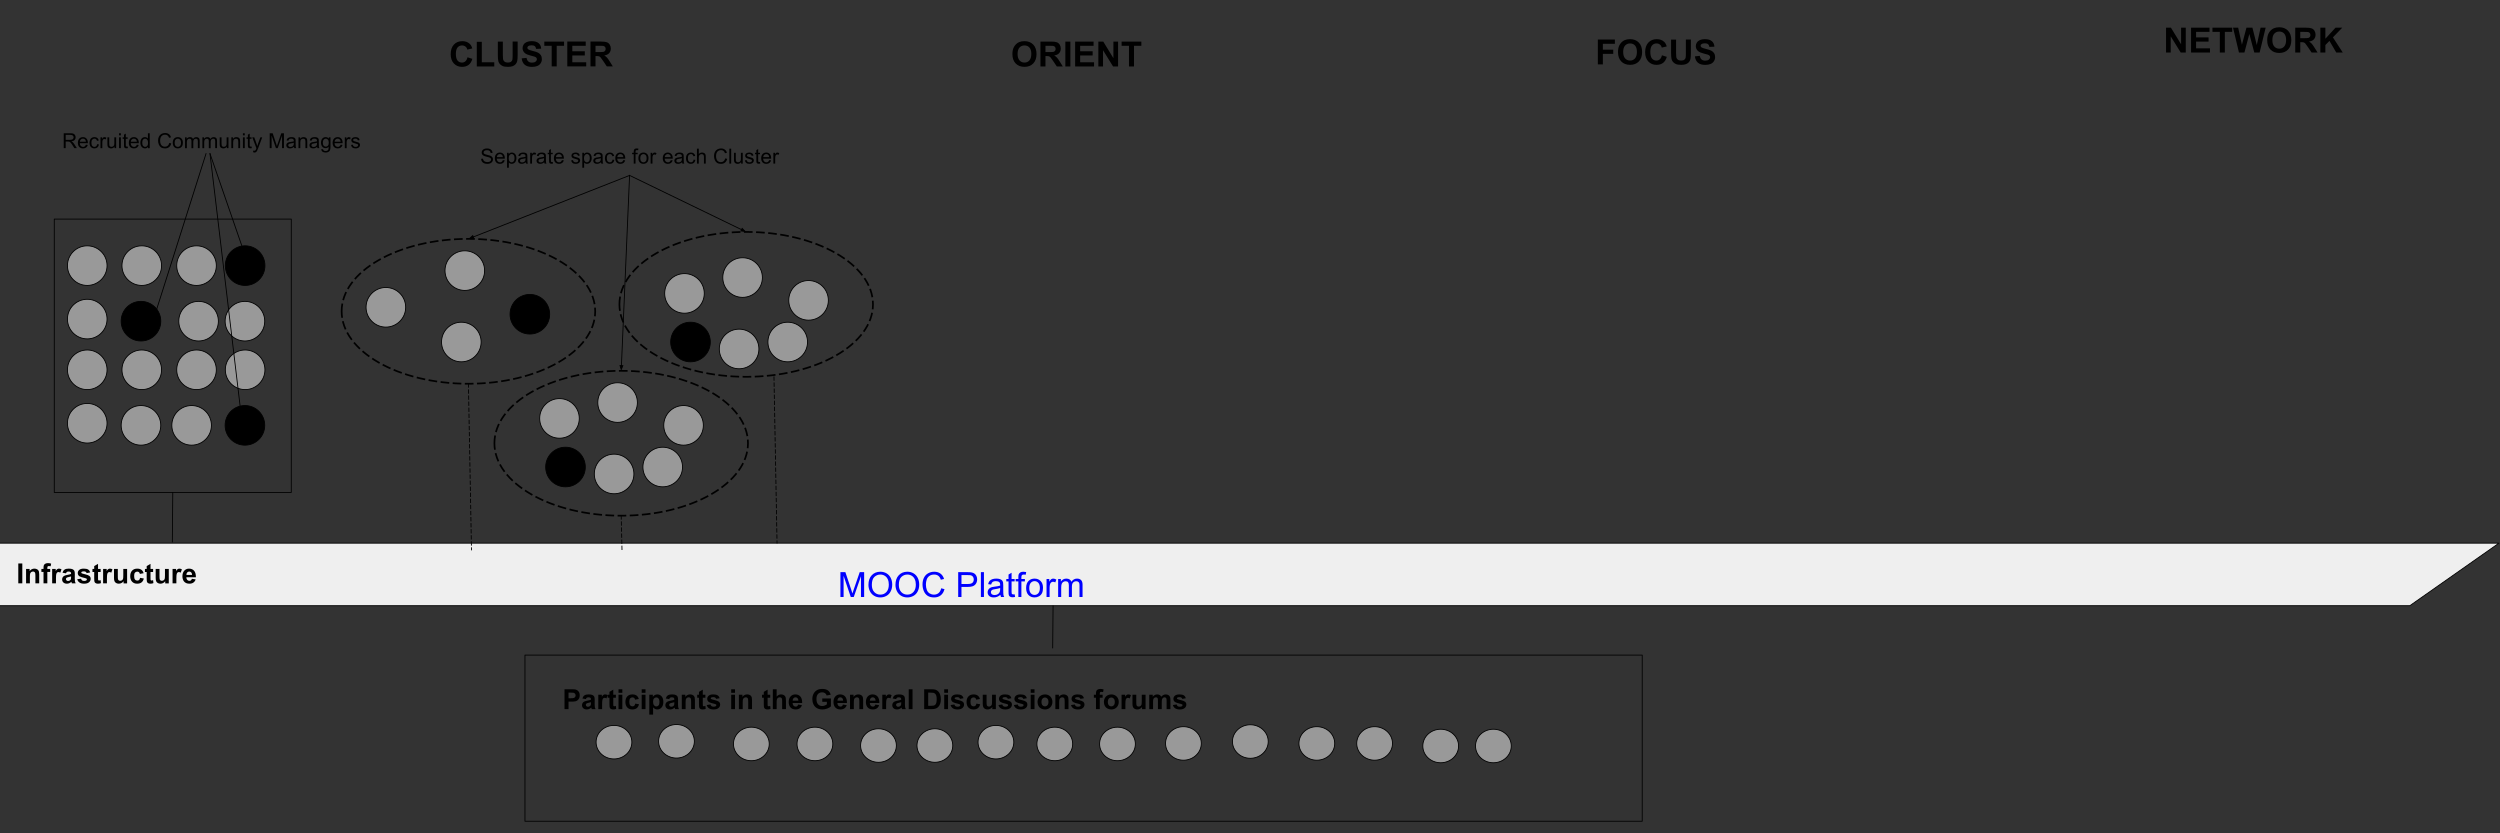 <svg version="1.1" viewBox="0.0 0.0 2880.0 960.0" fill="none" stroke="none" stroke-linecap="square" stroke-miterlimit="10" xmlns:xlink="http://www.w3.org/1999/xlink" xmlns="http://www.w3.org/2000/svg"><rect x="0.0" y="0.0" width="2880.0" height="960.0" fill="#333333" stroke="none"/><clipPath id="p.0"><path d="m0 0l2880.0 0l0 960.0l-2880.0 0l0 -960.0z" clip-rule="nonzero"/></clipPath><g clip-path="url(#p.0)"><path fill="#000000" fill-opacity="0.0" d="m0 0l2880.0 0l0 960.0l-2880.0 0z" fill-rule="evenodd"/><path fill="#000000" fill-opacity="0.0" d="m604.753 754.646l1287.086 0l0 191.433l-1287.086 0z" fill-rule="evenodd"/><path stroke="#000000" stroke-width="1.0" stroke-linejoin="round" stroke-linecap="butt" d="m604.753 754.646l1287.086 0l0 191.433l-1287.086 0z" fill-rule="evenodd"/><path fill="#000000" fill-opacity="0.0" d="m508.303 29.131l390.583 0l0 58.866l-390.583 0z" fill-rule="evenodd"/><path fill="#000000" d="m538.538 66l5.609 1.781q-1.297 4.688 -4.297 6.969q-3.0 2.266 -7.609 2.266q-5.703 0 -9.375 -3.891q-3.672 -3.906 -3.672 -10.656q0 -7.156 3.688 -11.109q3.703 -3.953 9.719 -3.953q5.25 0 8.531 3.109q1.953 1.828 2.938 5.266l-5.734 1.375q-0.5 -2.234 -2.109 -3.516q-1.609 -1.297 -3.922 -1.297q-3.188 0 -5.172 2.297q-1.969 2.281 -1.969 7.391q0 5.438 1.953 7.75q1.953 2.297 5.078 2.297q2.297 0 3.953 -1.469q1.672 -1.469 2.391 -4.609zm10.715 10.531l0 -28.406l5.781 0l0 23.578l14.375 0l0 4.828l-20.156 0zm24.246 -28.641l5.781 0l0 15.516q0 3.688 0.219 4.781q0.359 1.766 1.75 2.828q1.406 1.062 3.828 1.062q2.469 0 3.719 -1.0q1.25 -1.016 1.5 -2.469q0.25 -1.469 0.25 -4.875l0 -15.844l5.781 0l0 15.047q0 5.156 -0.469 7.281q-0.469 2.125 -1.734 3.594q-1.25 1.469 -3.359 2.344q-2.109 0.859 -5.516 0.859q-4.094 0 -6.219 -0.938q-2.109 -0.953 -3.344 -2.469q-1.234 -1.516 -1.625 -3.172q-0.562 -2.469 -0.562 -7.266l0 -15.281zm27.465 19.328l5.625 -0.547q0.5 2.828 2.047 4.156q1.562 1.328 4.203 1.328q2.781 0 4.203 -1.172q1.422 -1.188 1.422 -2.781q0 -1.016 -0.609 -1.719q-0.594 -0.719 -2.078 -1.25q-1.016 -0.344 -4.625 -1.25q-4.641 -1.141 -6.516 -2.828q-2.641 -2.359 -2.641 -5.766q0 -2.188 1.234 -4.078q1.25 -1.906 3.578 -2.906q2.328 -1.0 5.641 -1.0q5.391 0 8.109 2.375q2.719 2.359 2.859 6.297l-5.781 0.25q-0.375 -2.203 -1.594 -3.172q-1.219 -0.969 -3.656 -0.969q-2.516 0 -3.953 1.047q-0.906 0.656 -0.906 1.766q0 1.016 0.859 1.75q1.094 0.906 5.312 1.906q4.219 1.0 6.234 2.062q2.016 1.062 3.156 2.906q1.156 1.844 1.156 4.563q0 2.469 -1.375 4.625q-1.359 2.141 -3.859 3.188q-2.5 1.047 -6.234 1.047q-5.438 0 -8.344 -2.516q-2.906 -2.516 -3.469 -7.312zm34.586 9.312l0 -23.797l-8.5 0l0 -4.844l22.75 0l0 4.844l-8.469 0l0 23.797l-5.781 0zm17.98 0l0 -28.641l21.234 0l0 4.844l-15.453 0l0 6.359l14.375 0l0 4.812l-14.375 0l0 7.797l16.0 0l0 4.828l-21.781 0zm26.711 0l0 -28.641l12.156 0q4.594 0 6.672 0.781q2.078 0.766 3.328 2.75q1.25 1.969 1.25 4.5q0 3.219 -1.891 5.328q-1.891 2.094 -5.656 2.641q1.875 1.094 3.094 2.406q1.219 1.312 3.281 4.641l3.5 5.594l-6.906 0l-4.188 -6.234q-2.219 -3.344 -3.047 -4.203q-0.812 -0.875 -1.734 -1.188q-0.922 -0.328 -2.906 -0.328l-1.172 0l0 11.953l-5.781 0zm5.781 -16.531l4.266 0q4.172 0 5.203 -0.344q1.031 -0.359 1.609 -1.219q0.594 -0.859 0.594 -2.141q0 -1.453 -0.781 -2.328q-0.766 -0.891 -2.172 -1.125q-0.703 -0.109 -4.219 -0.109l-4.5 0l0 7.266z" fill-rule="nonzero"/><path fill="#000000" fill-opacity="0.0" d="m1155.547 29.131l390.583 0l0 58.866l-390.583 0z" fill-rule="evenodd"/><path fill="#000000" d="m1166.282 62.391q0 -4.375 1.312 -7.344q0.984 -2.188 2.672 -3.922q1.688 -1.75 3.703 -2.578q2.672 -1.141 6.172 -1.141q6.328 0 10.125 3.938q3.797 3.922 3.797 10.906q0 6.938 -3.781 10.859q-3.766 3.906 -10.062 3.906q-6.391 0 -10.172 -3.891q-3.766 -3.906 -3.766 -10.734zm5.969 -0.203q0 4.875 2.234 7.391q2.25 2.5 5.703 2.5q3.469 0 5.672 -2.484q2.219 -2.5 2.219 -7.484q0 -4.922 -2.156 -7.344q-2.156 -2.422 -5.734 -2.422q-3.562 0 -5.75 2.453q-2.188 2.453 -2.188 7.391zm26.348 14.344l0 -28.641l12.156 0q4.594 0 6.672 0.781q2.078 0.766 3.328 2.75q1.25 1.969 1.25 4.5q0 3.219 -1.891 5.328q-1.891 2.094 -5.656 2.641q1.875 1.094 3.094 2.406q1.219 1.312 3.281 4.641l3.5 5.594l-6.906 0l-4.188 -6.234q-2.219 -3.344 -3.047 -4.203q-0.812 -0.875 -1.734 -1.188q-0.922 -0.328 -2.906 -0.328l-1.172 0l0 11.953l-5.781 0zm5.781 -16.531l4.266 0q4.172 0 5.203 -0.344q1.031 -0.359 1.609 -1.219q0.594 -0.859 0.594 -2.141q0 -1.453 -0.781 -2.328q-0.766 -0.891 -2.172 -1.125q-0.703 -0.109 -4.219 -0.109l-4.5 0l0 7.266zm22.902 16.531l0 -28.641l5.781 0l0 28.641l-5.781 0zm11.285 0l0 -28.641l21.234 0l0 4.844l-15.453 0l0 6.359l14.375 0l0 4.812l-14.375 0l0 7.797l16.0 0l0 4.828l-21.781 0zm26.742 0l0 -28.641l5.625 0l11.719 19.125l0 -19.125l5.375 0l0 28.641l-5.797 0l-11.547 -18.672l0 18.672l-5.375 0zm35.277 0l0 -23.797l-8.5 0l0 -4.844l22.75 0l0 4.844l-8.469 0l0 23.797l-5.781 0z" fill-rule="nonzero"/><path fill="#000000" fill-opacity="0.0" d="m1828.761 26.824l390.583 0l0 58.866l-390.583 0z" fill-rule="evenodd"/><path fill="#000000" d="m1840.714 74.224l0 -28.641l19.625 0l0 4.844l-13.844 0l0 6.781l11.953 0l0 4.844l-11.953 0l0 12.172l-5.781 0zm23.215 -14.141q0 -4.375 1.312 -7.344q0.984 -2.188 2.672 -3.922q1.688 -1.75 3.703 -2.578q2.672 -1.141 6.172 -1.141q6.328 0 10.125 3.938q3.797 3.922 3.797 10.906q0 6.938 -3.781 10.859q-3.766 3.906 -10.062 3.906q-6.391 0 -10.172 -3.891q-3.766 -3.906 -3.766 -10.734zm5.969 -0.203q0 4.875 2.234 7.391q2.25 2.5 5.703 2.5q3.469 0 5.672 -2.484q2.219 -2.5 2.219 -7.484q0 -4.922 -2.156 -7.344q-2.156 -2.422 -5.734 -2.422q-3.562 0 -5.75 2.453q-2.188 2.453 -2.188 7.391zm44.645 3.812l5.609 1.781q-1.297 4.688 -4.297 6.969q-3.0 2.266 -7.609 2.266q-5.703 0 -9.375 -3.891q-3.672 -3.906 -3.672 -10.656q0 -7.156 3.688 -11.109q3.703 -3.953 9.719 -3.953q5.25 0 8.531 3.109q1.953 1.828 2.938 5.266l-5.734 1.375q-0.5 -2.234 -2.109 -3.516q-1.609 -1.297 -3.922 -1.297q-3.188 0 -5.172 2.297q-1.969 2.281 -1.969 7.391q0 5.438 1.953 7.75q1.953 2.297 5.078 2.297q2.297 0 3.953 -1.469q1.672 -1.469 2.391 -4.609zm10.527 -18.109l5.781 0l0 15.516q0 3.688 0.219 4.781q0.359 1.766 1.75 2.828q1.406 1.062 3.828 1.062q2.469 0 3.719 -1.0q1.25 -1.016 1.5 -2.469q0.25 -1.469 0.25 -4.875l0 -15.844l5.781 0l0 15.047q0 5.156 -0.469 7.281q-0.469 2.125 -1.734 3.594q-1.25 1.469 -3.359 2.344q-2.109 0.859 -5.516 0.859q-4.094 0 -6.219 -0.938q-2.109 -0.953 -3.344 -2.469q-1.234 -1.516 -1.625 -3.172q-0.562 -2.469 -0.562 -7.266l0 -15.281zm27.465 19.328l5.625 -0.547q0.5 2.828 2.047 4.156q1.562 1.328 4.203 1.328q2.781 0 4.203 -1.172q1.422 -1.188 1.422 -2.781q0 -1.016 -0.609 -1.719q-0.594 -0.719 -2.078 -1.25q-1.016 -0.344 -4.625 -1.25q-4.641 -1.141 -6.516 -2.828q-2.641 -2.359 -2.641 -5.766q0 -2.188 1.234 -4.078q1.25 -1.906 3.578 -2.906q2.328 -1.0 5.641 -1.0q5.391 0 8.109 2.375q2.719 2.359 2.859 6.297l-5.781 0.25q-0.375 -2.203 -1.594 -3.172q-1.219 -0.969 -3.656 -0.969q-2.516 0 -3.953 1.047q-0.906 0.656 -0.906 1.766q0 1.016 0.859 1.75q1.094 0.906 5.312 1.906q4.219 1.0 6.234 2.062q2.016 1.062 3.156 2.906q1.156 1.844 1.156 4.562q0 2.469 -1.375 4.625q-1.359 2.141 -3.859 3.188q-2.5 1.047 -6.234 1.047q-5.438 0 -8.344 -2.516q-2.906 -2.516 -3.469 -7.312z" fill-rule="nonzero"/><path fill="#000000" fill-opacity="0.0" d="m2483.319 13.131l390.583 0l0 58.866l-390.583 0z" fill-rule="evenodd"/><path fill="#000000" d="m2495.288 60.531l0 -28.641l5.625 0l11.719 19.125l0 -19.125l5.375 0l0 28.641l-5.797 0l-11.547 -18.672l0 18.672l-5.375 0zm28.824 0l0 -28.641l21.234 0l0 4.844l-15.453 0l0 6.359l14.375 0l0 4.812l-14.375 0l0 7.797l16.0 0l0 4.828l-21.781 0zm33.133 0l0 -23.797l-8.5 0l0 -4.844l22.75 0l0 4.844l-8.469 0l0 23.797l-5.781 0zm22.043 0l-6.828 -28.641l5.922 0l4.312 19.672l5.234 -19.672l6.875 0l5.016 20.0l4.391 -20.0l5.828 0l-6.953 28.641l-6.141 0l-5.703 -21.406l-5.672 21.406l-6.281 0zm32.52 -14.141q0 -4.375 1.312 -7.344q0.984 -2.188 2.672 -3.922q1.688 -1.75 3.703 -2.578q2.672 -1.141 6.172 -1.141q6.328 0 10.125 3.938q3.797 3.922 3.797 10.906q0 6.938 -3.781 10.859q-3.766 3.906 -10.062 3.906q-6.391 0 -10.172 -3.891q-3.766 -3.906 -3.766 -10.734zm5.969 -0.203q0 4.875 2.234 7.391q2.25 2.5 5.703 2.5q3.469 0 5.672 -2.484q2.219 -2.5 2.219 -7.484q0 -4.922 -2.156 -7.344q-2.156 -2.422 -5.734 -2.422q-3.562 0 -5.75 2.453q-2.188 2.453 -2.188 7.391zm26.348 14.344l0 -28.641l12.156 0q4.594 0 6.672 0.781q2.078 0.766 3.328 2.75q1.25 1.969 1.25 4.5q0 3.219 -1.891 5.328q-1.891 2.094 -5.656 2.641q1.875 1.094 3.094 2.406q1.219 1.312 3.281 4.641l3.5 5.594l-6.906 0l-4.188 -6.234q-2.219 -3.344 -3.047 -4.203q-0.812 -0.875 -1.734 -1.188q-0.922 -0.328 -2.906 -0.328l-1.172 0l0 11.953l-5.781 0zm5.781 -16.531l4.266 0q4.172 0 5.203 -0.344q1.031 -0.359 1.609 -1.219q0.594 -0.859 0.594 -2.141q0 -1.453 -0.781 -2.328q-0.766 -0.891 -2.172 -1.125q-0.703 -0.109 -4.219 -0.109l-4.5 0l0 7.266zm23.152 16.531l0 -28.641l5.781 0l0 12.719l11.688 -12.719l7.766 0l-10.781 11.156l11.375 17.484l-7.484 0l-7.875 -13.438l-4.688 4.781l0 8.656l-5.781 0z" fill-rule="nonzero"/><path fill="#efefef" d="m-267.375 697.764l102.685 -72.063l3043.488 0l-102.685 72.063z" fill-rule="evenodd"/><path stroke="#000000" stroke-width="1.0" stroke-linejoin="round" stroke-linecap="butt" d="m-267.375 697.764l102.685 -72.063l3043.488 0l-102.685 72.063z" fill-rule="evenodd"/><path fill="#000000" fill-opacity="0.0" d="m393.57 358.63l0 0c0 -46.087 65.388 -83.449 146.047 -83.449l0 0c80.66 0 146.047 37.361 146.047 83.449l0 0c0 46.088 -65.388 83.449 -146.047 83.449l0 0c-80.66 0 -146.047 -37.361 -146.047 -83.449z" fill-rule="evenodd"/><path stroke="#000000" stroke-width="2.0" stroke-linejoin="round" stroke-linecap="butt" stroke-dasharray="8.0,6.0" d="m393.57 358.63l0 0c0 -46.087 65.388 -83.449 146.047 -83.449l0 0c80.66 0 146.047 37.361 146.047 83.449l0 0c0 46.088 -65.388 83.449 -146.047 83.449l0 0c-80.66 0 -146.047 -37.361 -146.047 -83.449z" fill-rule="evenodd"/><path fill="#000000" fill-opacity="0.0" d="m9.887 632.299l229.732 0l0 58.866l-229.732 0z" fill-rule="evenodd"/><path fill="#000000" d="m21.075 672.019l0 -22.906l4.625 0l0 22.906l-4.625 0zm24.094 0l-4.391 0l0 -8.469q0 -2.688 -0.281 -3.469q-0.281 -0.797 -0.922 -1.234q-0.625 -0.438 -1.516 -0.438q-1.141 0 -2.047 0.625q-0.906 0.625 -1.25 1.656q-0.328 1.031 -0.328 3.812l0 7.516l-4.391 0l0 -16.594l4.078 0l0 2.438q2.172 -2.812 5.469 -2.812q1.453 0 2.656 0.531q1.203 0.516 1.812 1.328q0.625 0.812 0.859 1.844q0.25 1.031 0.25 2.953l0 10.312zm2.531 -16.594l2.438 0l0 -1.25q0 -2.094 0.438 -3.125q0.453 -1.031 1.641 -1.672q1.203 -0.656 3.031 -0.656q1.875 0 3.672 0.562l-0.594 3.062q-1.047 -0.25 -2.016 -0.25q-0.953 0 -1.375 0.453q-0.406 0.438 -0.406 1.703l0 1.172l3.281 0l0 3.453l-3.281 0l0 13.141l-4.391 0l0 -13.141l-2.438 0l0 -3.453zm16.781 16.594l-4.391 0l0 -16.594l4.078 0l0 2.359q1.047 -1.672 1.875 -2.203q0.844 -0.531 1.906 -0.531q1.5 0 2.891 0.828l-1.359 3.828q-1.109 -0.719 -2.062 -0.719q-0.922 0 -1.562 0.516q-0.641 0.5 -1.016 1.828q-0.359 1.328 -0.359 5.562l0 5.125zm11.531 -11.531l-3.984 -0.719q0.672 -2.406 2.312 -3.562q1.641 -1.156 4.875 -1.156q2.938 0 4.375 0.703q1.438 0.688 2.016 1.766q0.594 1.062 0.594 3.922l-0.047 5.125q0 2.188 0.203 3.234q0.219 1.031 0.797 2.219l-4.344 0q-0.172 -0.438 -0.422 -1.297q-0.109 -0.391 -0.156 -0.516q-1.125 1.094 -2.406 1.641q-1.281 0.547 -2.734 0.547q-2.562 0 -4.047 -1.391q-1.469 -1.391 -1.469 -3.516q0 -1.406 0.672 -2.5q0.672 -1.109 1.875 -1.688q1.219 -0.594 3.5 -1.031q3.078 -0.578 4.266 -1.078l0 -0.438q0 -1.266 -0.625 -1.797q-0.625 -0.547 -2.359 -0.547q-1.172 0 -1.828 0.469q-0.656 0.453 -1.062 1.609zm5.875 3.562q-0.844 0.281 -2.672 0.672q-1.828 0.391 -2.391 0.766q-0.859 0.609 -0.859 1.547q0 0.922 0.688 1.594q0.688 0.672 1.75 0.672q1.188 0 2.266 -0.781q0.797 -0.594 1.047 -1.453q0.172 -0.562 0.172 -2.141l0 -0.875zm7.094 3.234l4.406 -0.672q0.281 1.281 1.141 1.953q0.859 0.656 2.406 0.656q1.703 0 2.562 -0.625q0.578 -0.438 0.578 -1.172q0 -0.5 -0.312 -0.828q-0.328 -0.312 -1.469 -0.578q-5.312 -1.172 -6.734 -2.141q-1.969 -1.344 -1.969 -3.734q0 -2.156 1.703 -3.625q1.703 -1.469 5.281 -1.469q3.406 0 5.062 1.109q1.656 1.109 2.281 3.281l-4.141 0.766q-0.266 -0.969 -1.016 -1.484q-0.734 -0.516 -2.109 -0.516q-1.734 0 -2.484 0.484q-0.5 0.344 -0.5 0.891q0 0.469 0.438 0.797q0.594 0.438 4.094 1.234q3.516 0.797 4.906 1.953q1.375 1.172 1.375 3.266q0 2.281 -1.906 3.922q-1.906 1.641 -5.641 1.641q-3.391 0 -5.375 -1.375q-1.969 -1.375 -2.578 -3.734zm26.953 -11.859l0 3.5l-3.0 0l0 6.688q0 2.031 0.078 2.375q0.094 0.328 0.391 0.547q0.312 0.219 0.75 0.219q0.609 0 1.766 -0.422l0.375 3.406q-1.531 0.656 -3.469 0.656q-1.188 0 -2.141 -0.391q-0.953 -0.406 -1.406 -1.031q-0.438 -0.641 -0.609 -1.719q-0.141 -0.766 -0.141 -3.094l0 -7.234l-2.016 0l0 -3.5l2.016 0l0 -3.297l4.406 -2.562l0 5.859l3.0 0zm7.25 16.594l-4.391 0l0 -16.594l4.078 0l0 2.359q1.047 -1.672 1.875 -2.203q0.844 -0.531 1.906 -0.531q1.5 0 2.891 0.828l-1.359 3.828q-1.109 -0.719 -2.062 -0.719q-0.922 0 -1.562 0.516q-0.641 0.5 -1.016 1.828q-0.359 1.328 -0.359 5.562l0 5.125zm19.172 0l0 -2.484q-0.906 1.328 -2.391 2.094q-1.469 0.766 -3.109 0.766q-1.672 0 -3.0 -0.734q-1.328 -0.734 -1.922 -2.062q-0.594 -1.328 -0.594 -3.672l0 -10.5l4.391 0l0 7.625q0 3.5 0.234 4.297q0.25 0.781 0.891 1.25q0.641 0.453 1.625 0.453q1.125 0 2.016 -0.609q0.891 -0.625 1.219 -1.531q0.328 -0.922 0.328 -4.484l0 -7.0l4.391 0l0 16.594l-4.078 0zm23.094 -11.688l-4.328 0.781q-0.219 -1.297 -1.0 -1.953q-0.766 -0.656 -2.0 -0.656q-1.641 0 -2.625 1.141q-0.969 1.125 -0.969 3.781q0 2.953 0.984 4.172q1.0 1.219 2.672 1.219q1.25 0 2.047 -0.703q0.797 -0.719 1.125 -2.453l4.312 0.734q-0.672 2.969 -2.578 4.484q-1.906 1.516 -5.109 1.516q-3.641 0 -5.812 -2.297q-2.156 -2.297 -2.156 -6.359q0 -4.109 2.172 -6.391q2.172 -2.297 5.875 -2.297q3.031 0 4.812 1.312q1.797 1.297 2.578 3.969zm10.938 -4.906l0 3.5l-3.0 0l0 6.688q0 2.031 0.078 2.375q0.094 0.328 0.391 0.547q0.312 0.219 0.75 0.219q0.609 0 1.766 -0.422l0.375 3.406q-1.531 0.656 -3.469 0.656q-1.188 0 -2.141 -0.391q-0.953 -0.406 -1.406 -1.031q-0.438 -0.641 -0.609 -1.719q-0.141 -0.766 -0.141 -3.094l0 -7.234l-2.016 0l0 -3.5l2.016 0l0 -3.297l4.406 -2.562l0 5.859l3.0 0zm13.969 16.594l0 -2.484q-0.906 1.328 -2.391 2.094q-1.469 0.766 -3.109 0.766q-1.672 0 -3.0 -0.734q-1.328 -0.734 -1.922 -2.062q-0.594 -1.328 -0.594 -3.672l0 -10.5l4.391 0l0 7.625q0 3.5 0.234 4.297q0.25 0.781 0.891 1.25q0.641 0.453 1.625 0.453q1.125 0 2.016 -0.609q0.891 -0.625 1.219 -1.531q0.328 -0.922 0.328 -4.484l0 -7.0l4.391 0l0 16.594l-4.078 0zm12.828 0l-4.391 0l0 -16.594l4.078 0l0 2.359q1.047 -1.672 1.875 -2.203q0.844 -0.531 1.906 -0.531q1.5 0 2.891 0.828l-1.359 3.828q-1.109 -0.719 -2.062 -0.719q-0.922 0 -1.562 0.516q-0.641 0.5 -1.016 1.828q-0.359 1.328 -0.359 5.562l0 5.125zm17.859 -5.281l4.375 0.734q-0.844 2.406 -2.672 3.672q-1.812 1.25 -4.547 1.25q-4.328 0 -6.406 -2.828q-1.641 -2.266 -1.641 -5.719q0 -4.125 2.156 -6.453q2.156 -2.344 5.453 -2.344q3.703 0 5.844 2.453q2.141 2.438 2.047 7.484l-11.0 0q0.047 1.953 1.062 3.047q1.016 1.078 2.531 1.078q1.031 0 1.734 -0.562q0.703 -0.562 1.062 -1.812zm0.25 -4.438q-0.047 -1.906 -0.984 -2.891q-0.938 -1.0 -2.281 -1.0q-1.438 0 -2.375 1.047q-0.938 1.047 -0.922 2.844l6.562 0z" fill-rule="nonzero"/><path fill="#000000" fill-opacity="0.0" d="m956.197 640.367l568.252 0l0 58.866l-568.252 0z" fill-rule="evenodd"/><path fill="#0000ff" d="m968.166 687.767l0 -28.641l5.703 0l6.781 20.281q0.938 2.828 1.359 4.234q0.5 -1.562 1.531 -4.594l6.859 -19.922l5.094 0l0 28.641l-3.656 0l0 -23.969l-8.312 23.969l-3.422 0l-8.281 -24.375l0 24.375l-3.656 0zm32.289 -13.953q0 -7.125 3.828 -11.156q3.828 -4.031 9.875 -4.031q3.969 0 7.156 1.891q3.188 1.891 4.844 5.281q1.672 3.391 1.672 7.688q0 4.359 -1.766 7.797q-1.75 3.438 -4.969 5.203q-3.219 1.766 -6.953 1.766q-4.047 0 -7.234 -1.953q-3.172 -1.953 -4.812 -5.328q-1.641 -3.375 -1.641 -7.156zm3.906 0.062q0 5.172 2.781 8.156q2.781 2.984 6.984 2.984q4.281 0 7.031 -3.0q2.766 -3.016 2.766 -8.547q0 -3.5 -1.188 -6.109q-1.172 -2.609 -3.453 -4.031q-2.266 -1.438 -5.094 -1.438q-4.031 0 -6.938 2.766q-2.891 2.75 -2.891 9.219zm27.207 -0.062q0 -7.125 3.828 -11.156q3.828 -4.031 9.875 -4.031q3.969 0 7.156 1.891q3.188 1.891 4.844 5.281q1.672 3.391 1.672 7.688q0 4.359 -1.766 7.797q-1.75 3.438 -4.969 5.203q-3.219 1.766 -6.953 1.766q-4.047 0 -7.234 -1.953q-3.172 -1.953 -4.812 -5.328q-1.641 -3.375 -1.641 -7.156zm3.906 0.062q0 5.172 2.781 8.156q2.781 2.984 6.984 2.984q4.281 0 7.031 -3.0q2.766 -3.016 2.766 -8.547q0 -3.5 -1.188 -6.109q-1.172 -2.609 -3.453 -4.031q-2.266 -1.438 -5.094 -1.438q-4.031 0 -6.938 2.766q-2.891 2.75 -2.891 9.219zm48.785 3.844l3.797 0.969q-1.203 4.656 -4.297 7.109q-3.094 2.453 -7.562 2.453q-4.625 0 -7.531 -1.875q-2.906 -1.891 -4.422 -5.469q-1.5 -3.578 -1.5 -7.672q0 -4.469 1.703 -7.797q1.703 -3.344 4.859 -5.062q3.156 -1.734 6.953 -1.734q4.297 0 7.219 2.188q2.938 2.188 4.078 6.156l-3.719 0.875q-1.0 -3.125 -2.906 -4.547q-1.891 -1.422 -4.75 -1.422q-3.312 0 -5.531 1.578q-2.203 1.578 -3.109 4.25q-0.891 2.656 -0.891 5.5q0 3.641 1.062 6.375q1.062 2.719 3.297 4.078q2.25 1.344 4.875 1.344q3.188 0 5.391 -1.828q2.203 -1.844 2.984 -5.469zm19.578 10.047l0 -28.641l10.797 0q2.844 0 4.359 0.281q2.109 0.344 3.531 1.344q1.422 0.984 2.281 2.766q0.875 1.766 0.875 3.891q0 3.656 -2.328 6.188q-2.312 2.531 -8.391 2.531l-7.344 0l0 11.641l-3.781 0zm3.781 -15.016l7.406 0q3.672 0 5.203 -1.359q1.547 -1.375 1.547 -3.859q0 -1.797 -0.906 -3.078q-0.906 -1.281 -2.391 -1.688q-0.953 -0.25 -3.531 -0.25l-7.328 0l0 10.234zm22.367 15.016l0 -28.641l3.516 0l0 28.641l-3.516 0zm22.496 -2.562q-1.953 1.656 -3.766 2.344q-1.797 0.688 -3.875 0.688q-3.406 0 -5.25 -1.672q-1.828 -1.672 -1.828 -4.266q0 -1.531 0.688 -2.781q0.688 -1.266 1.812 -2.016q1.125 -0.766 2.531 -1.156q1.031 -0.281 3.125 -0.531q4.266 -0.516 6.266 -1.219q0.031 -0.719 0.031 -0.906q0 -2.156 -1.0 -3.031q-1.344 -1.188 -4.0 -1.188q-2.484 0 -3.672 0.875q-1.172 0.859 -1.75 3.062l-3.438 -0.469q0.469 -2.203 1.547 -3.562q1.078 -1.359 3.109 -2.094q2.031 -0.734 4.703 -0.734q2.656 0 4.312 0.625q1.672 0.625 2.453 1.578q0.781 0.953 1.094 2.391q0.172 0.906 0.172 3.25l0 4.688q0 4.891 0.219 6.203q0.234 1.297 0.891 2.484l-3.672 0q-0.547 -1.094 -0.703 -2.562zm-0.297 -7.844q-1.906 0.781 -5.734 1.328q-2.172 0.312 -3.078 0.703q-0.891 0.391 -1.375 1.141q-0.484 0.75 -0.484 1.672q0 1.406 1.062 2.344q1.062 0.938 3.109 0.938q2.031 0 3.609 -0.891q1.594 -0.891 2.328 -2.438q0.562 -1.188 0.562 -3.516l0 -1.281zm16.684 7.266l0.516 3.094q-1.484 0.328 -2.656 0.328q-1.922 0 -2.984 -0.609q-1.047 -0.609 -1.484 -1.594q-0.422 -0.984 -0.422 -4.156l0 -11.938l-2.578 0l0 -2.734l2.578 0l0 -5.125l3.5 -2.109l0 7.234l3.531 0l0 2.734l-3.531 0l0 12.141q0 1.5 0.188 1.938q0.188 0.422 0.594 0.672q0.422 0.25 1.203 0.25q0.594 0 1.547 -0.125zm4.285 3.141l0 -18.016l-3.109 0l0 -2.734l3.109 0l0 -2.203q0 -2.094 0.359 -3.109q0.516 -1.359 1.797 -2.203q1.281 -0.859 3.578 -0.859q1.484 0 3.281 0.359l-0.531 3.062q-1.094 -0.203 -2.062 -0.203q-1.609 0 -2.281 0.688q-0.656 0.688 -0.656 2.562l0 1.906l4.047 0l0 2.734l-4.047 0l0 18.016l-3.484 0zm8.957 -10.375q0 -5.766 3.203 -8.531q2.672 -2.312 6.531 -2.312q4.266 0 6.984 2.812q2.719 2.797 2.719 7.734q0 4.016 -1.203 6.312q-1.203 2.281 -3.5 3.562q-2.297 1.266 -5.0 1.266q-4.359 0 -7.047 -2.797q-2.688 -2.797 -2.688 -8.047zm3.609 0q0 3.984 1.734 5.969q1.75 1.984 4.391 1.984q2.609 0 4.344 -1.984q1.75 -2.0 1.75 -6.078q0 -3.859 -1.75 -5.828q-1.75 -1.984 -4.344 -1.984q-2.641 0 -4.391 1.969q-1.734 1.969 -1.734 5.953zm19.902 10.375l0 -20.75l3.172 0l0 3.156q1.203 -2.219 2.234 -2.922q1.031 -0.703 2.25 -0.703q1.781 0 3.625 1.141l-1.219 3.266q-1.281 -0.766 -2.578 -0.766q-1.156 0 -2.078 0.703q-0.906 0.688 -1.297 1.906q-0.594 1.875 -0.594 4.109l0 10.859l-3.516 0zm13.367 0l0 -20.75l3.141 0l0 2.922q0.984 -1.531 2.594 -2.453q1.625 -0.938 3.703 -0.938q2.297 0 3.766 0.969q1.484 0.953 2.094 2.672q2.453 -3.641 6.406 -3.641q3.078 0 4.734 1.719q1.672 1.703 1.672 5.266l0 14.234l-3.5 0l0 -13.062q0 -2.109 -0.344 -3.031q-0.344 -0.938 -1.25 -1.5q-0.891 -0.578 -2.094 -0.578q-2.188 0 -3.641 1.469q-1.438 1.453 -1.438 4.656l0 12.047l-3.516 0l0 -13.484q0 -2.344 -0.859 -3.516q-0.859 -1.172 -2.812 -1.172q-1.484 0 -2.75 0.781q-1.266 0.781 -1.828 2.297q-0.562 1.5 -0.562 4.328l0 10.766l-3.516 0z" fill-rule="nonzero"/><path fill="#999999" d="m77.693 306.0l0 0c0 -12.603 10.216 -22.819 22.819 -22.819l0 0c6.052 0 11.856 2.404 16.135 6.684c4.279 4.279 6.684 10.083 6.684 16.135l0 0c0 12.603 -10.216 22.819 -22.819 22.819l0 0c-12.603 0 -22.819 -10.216 -22.819 -22.819z" fill-rule="evenodd"/><path stroke="#000000" stroke-width="1.0" stroke-linejoin="round" stroke-linecap="butt" d="m77.693 306.0l0 0c0 -12.603 10.216 -22.819 22.819 -22.819l0 0c6.052 0 11.856 2.404 16.135 6.684c4.279 4.279 6.684 10.083 6.684 16.135l0 0c0 12.603 -10.216 22.819 -22.819 22.819l0 0c-12.603 0 -22.819 -10.216 -22.819 -22.819z" fill-rule="evenodd"/><path fill="#999999" d="m77.693 367.577l0 0c0 -12.603 10.216 -22.819 22.819 -22.819l0 0c6.052 0 11.856 2.404 16.135 6.683c4.279 4.279 6.684 10.083 6.684 16.135l0 0c0 12.603 -10.216 22.819 -22.819 22.819l0 0c-12.603 0 -22.819 -10.216 -22.819 -22.819z" fill-rule="evenodd"/><path stroke="#000000" stroke-width="1.0" stroke-linejoin="round" stroke-linecap="butt" d="m77.693 367.577l0 0c0 -12.603 10.216 -22.819 22.819 -22.819l0 0c6.052 0 11.856 2.404 16.135 6.683c4.279 4.279 6.684 10.083 6.684 16.135l0 0c0 12.603 -10.216 22.819 -22.819 22.819l0 0c-12.603 0 -22.819 -10.216 -22.819 -22.819z" fill-rule="evenodd"/><path fill="#999999" d="m203.572 306.0l0 0c0 -12.603 10.216 -22.819 22.819 -22.819l0 0c6.052 0 11.856 2.404 16.135 6.684c4.279 4.279 6.684 10.083 6.684 16.135l0 0c0 12.603 -10.216 22.819 -22.819 22.819l0 0c-12.603 0 -22.819 -10.216 -22.819 -22.819z" fill-rule="evenodd"/><path stroke="#000000" stroke-width="1.0" stroke-linejoin="round" stroke-linecap="butt" d="m203.572 306.0l0 0c0 -12.603 10.216 -22.819 22.819 -22.819l0 0c6.052 0 11.856 2.404 16.135 6.684c4.279 4.279 6.684 10.083 6.684 16.135l0 0c0 12.603 -10.216 22.819 -22.819 22.819l0 0c-12.603 0 -22.819 -10.216 -22.819 -22.819z" fill-rule="evenodd"/><path fill="#999999" d="m205.934 370.0l0 0c0 -12.603 10.216 -22.819 22.819 -22.819l0 0c6.052 0 11.856 2.404 16.135 6.684c4.279 4.279 6.684 10.083 6.684 16.135l0 0c0 12.603 -10.216 22.819 -22.819 22.819l0 0c-12.603 0 -22.819 -10.216 -22.819 -22.819z" fill-rule="evenodd"/><path stroke="#000000" stroke-width="1.0" stroke-linejoin="round" stroke-linecap="butt" d="m205.934 370.0l0 0c0 -12.603 10.216 -22.819 22.819 -22.819l0 0c6.052 0 11.856 2.404 16.135 6.684c4.279 4.279 6.684 10.083 6.684 16.135l0 0c0 12.603 -10.216 22.819 -22.819 22.819l0 0c-12.603 0 -22.819 -10.216 -22.819 -22.819z" fill-rule="evenodd"/><path fill="#999999" d="m140.488 306.0l0 0c0 -12.603 10.216 -22.819 22.819 -22.819l0 0c6.052 0 11.856 2.404 16.135 6.684c4.279 4.279 6.684 10.083 6.684 16.135l0 0c0 12.603 -10.216 22.819 -22.819 22.819l0 0c-12.603 0 -22.819 -10.216 -22.819 -22.819z" fill-rule="evenodd"/><path stroke="#000000" stroke-width="1.0" stroke-linejoin="round" stroke-linecap="butt" d="m140.488 306.0l0 0c0 -12.603 10.216 -22.819 22.819 -22.819l0 0c6.052 0 11.856 2.404 16.135 6.684c4.279 4.279 6.684 10.083 6.684 16.135l0 0c0 12.603 -10.216 22.819 -22.819 22.819l0 0c-12.603 0 -22.819 -10.216 -22.819 -22.819z" fill-rule="evenodd"/><path fill="#000000" d="m259.572 306.0l0 0c0 -12.603 10.216 -22.819 22.819 -22.819l0 0c6.052 0 11.856 2.404 16.135 6.684c4.279 4.279 6.684 10.083 6.684 16.135l0 0c0 12.603 -10.216 22.819 -22.819 22.819l0 0c-12.603 0 -22.819 -10.216 -22.819 -22.819z" fill-rule="evenodd"/><path stroke="#000000" stroke-width="1.0" stroke-linejoin="round" stroke-linecap="butt" d="m259.572 306.0l0 0c0 -12.603 10.216 -22.819 22.819 -22.819l0 0c6.052 0 11.856 2.404 16.135 6.684c4.279 4.279 6.684 10.083 6.684 16.135l0 0c0 12.603 -10.216 22.819 -22.819 22.819l0 0c-12.603 0 -22.819 -10.216 -22.819 -22.819z" fill-rule="evenodd"/><path fill="#000000" d="m139.572 370.0l0 0c0 -12.603 10.216 -22.819 22.819 -22.819l0 0c6.052 0 11.856 2.404 16.135 6.684c4.279 4.279 6.684 10.083 6.684 16.135l0 0c0 12.603 -10.216 22.819 -22.819 22.819l0 0c-12.603 0 -22.819 -10.216 -22.819 -22.819z" fill-rule="evenodd"/><path stroke="#000000" stroke-width="1.0" stroke-linejoin="round" stroke-linecap="butt" d="m139.572 370.0l0 0c0 -12.603 10.216 -22.819 22.819 -22.819l0 0c6.052 0 11.856 2.404 16.135 6.684c4.279 4.279 6.684 10.083 6.684 16.135l0 0c0 12.603 -10.216 22.819 -22.819 22.819l0 0c-12.603 0 -22.819 -10.216 -22.819 -22.819z" fill-rule="evenodd"/><path fill="#999999" d="m259.331 370.0l0 0c0 -12.603 10.216 -22.819 22.819 -22.819l0 0c6.052 0 11.856 2.404 16.135 6.684c4.279 4.279 6.684 10.083 6.684 16.135l0 0c0 12.603 -10.216 22.819 -22.819 22.819l0 0c-12.603 0 -22.819 -10.216 -22.819 -22.819z" fill-rule="evenodd"/><path stroke="#000000" stroke-width="1.0" stroke-linejoin="round" stroke-linecap="butt" d="m259.331 370.0l0 0c0 -12.603 10.216 -22.819 22.819 -22.819l0 0c6.052 0 11.856 2.404 16.135 6.684c4.279 4.279 6.684 10.083 6.684 16.135l0 0c0 12.603 -10.216 22.819 -22.819 22.819l0 0c-12.603 0 -22.819 -10.216 -22.819 -22.819z" fill-rule="evenodd"/><path fill="#999999" d="m77.693 426.0l0 0c0 -12.603 10.216 -22.819 22.819 -22.819l0 0c6.052 0 11.856 2.404 16.135 6.684c4.279 4.279 6.684 10.083 6.684 16.135l0 0c0 12.603 -10.216 22.819 -22.819 22.819l0 0c-12.603 0 -22.819 -10.216 -22.819 -22.819z" fill-rule="evenodd"/><path stroke="#000000" stroke-width="1.0" stroke-linejoin="round" stroke-linecap="butt" d="m77.693 426.0l0 0c0 -12.603 10.216 -22.819 22.819 -22.819l0 0c6.052 0 11.856 2.404 16.135 6.684c4.279 4.279 6.684 10.083 6.684 16.135l0 0c0 12.603 -10.216 22.819 -22.819 22.819l0 0c-12.603 0 -22.819 -10.216 -22.819 -22.819z" fill-rule="evenodd"/><path fill="#999999" d="m77.693 487.577l0 0c0 -12.603 10.216 -22.819 22.819 -22.819l0 0c6.052 0 11.856 2.404 16.135 6.683c4.279 4.279 6.684 10.083 6.684 16.135l0 0c0 12.603 -10.216 22.819 -22.819 22.819l0 0c-12.603 0 -22.819 -10.216 -22.819 -22.819z" fill-rule="evenodd"/><path stroke="#000000" stroke-width="1.0" stroke-linejoin="round" stroke-linecap="butt" d="m77.693 487.577l0 0c0 -12.603 10.216 -22.819 22.819 -22.819l0 0c6.052 0 11.856 2.404 16.135 6.683c4.279 4.279 6.684 10.083 6.684 16.135l0 0c0 12.603 -10.216 22.819 -22.819 22.819l0 0c-12.603 0 -22.819 -10.216 -22.819 -22.819z" fill-rule="evenodd"/><path fill="#999999" d="m203.572 426.0l0 0c0 -12.603 10.216 -22.819 22.819 -22.819l0 0c6.052 0 11.856 2.404 16.135 6.684c4.279 4.279 6.684 10.083 6.684 16.135l0 0c0 12.603 -10.216 22.819 -22.819 22.819l0 0c-12.603 0 -22.819 -10.216 -22.819 -22.819z" fill-rule="evenodd"/><path stroke="#000000" stroke-width="1.0" stroke-linejoin="round" stroke-linecap="butt" d="m203.572 426.0l0 0c0 -12.603 10.216 -22.819 22.819 -22.819l0 0c6.052 0 11.856 2.404 16.135 6.684c4.279 4.279 6.684 10.083 6.684 16.135l0 0c0 12.603 -10.216 22.819 -22.819 22.819l0 0c-12.603 0 -22.819 -10.216 -22.819 -22.819z" fill-rule="evenodd"/><path fill="#999999" d="m197.934 490.0l0 0c0 -12.603 10.216 -22.819 22.819 -22.819l0 0c6.052 0 11.856 2.404 16.135 6.684c4.279 4.279 6.684 10.083 6.684 16.135l0 0c0 12.603 -10.216 22.819 -22.819 22.819l0 0c-12.603 0 -22.819 -10.216 -22.819 -22.819z" fill-rule="evenodd"/><path stroke="#000000" stroke-width="1.0" stroke-linejoin="round" stroke-linecap="butt" d="m197.934 490.0l0 0c0 -12.603 10.216 -22.819 22.819 -22.819l0 0c6.052 0 11.856 2.404 16.135 6.684c4.279 4.279 6.684 10.083 6.684 16.135l0 0c0 12.603 -10.216 22.819 -22.819 22.819l0 0c-12.603 0 -22.819 -10.216 -22.819 -22.819z" fill-rule="evenodd"/><path fill="#999999" d="m140.488 426.0l0 0c0 -12.603 10.216 -22.819 22.819 -22.819l0 0c6.052 0 11.856 2.404 16.135 6.684c4.279 4.279 6.684 10.083 6.684 16.135l0 0c0 12.603 -10.216 22.819 -22.819 22.819l0 0c-12.603 0 -22.819 -10.216 -22.819 -22.819z" fill-rule="evenodd"/><path stroke="#000000" stroke-width="1.0" stroke-linejoin="round" stroke-linecap="butt" d="m140.488 426.0l0 0c0 -12.603 10.216 -22.819 22.819 -22.819l0 0c6.052 0 11.856 2.404 16.135 6.684c4.279 4.279 6.684 10.083 6.684 16.135l0 0c0 12.603 -10.216 22.819 -22.819 22.819l0 0c-12.603 0 -22.819 -10.216 -22.819 -22.819z" fill-rule="evenodd"/><path fill="#999999" d="m259.572 426.0l0 0c0 -12.603 10.216 -22.819 22.819 -22.819l0 0c6.052 0 11.856 2.404 16.135 6.684c4.279 4.279 6.684 10.083 6.684 16.135l0 0c0 12.603 -10.216 22.819 -22.819 22.819l0 0c-12.603 0 -22.819 -10.216 -22.819 -22.819z" fill-rule="evenodd"/><path stroke="#000000" stroke-width="1.0" stroke-linejoin="round" stroke-linecap="butt" d="m259.572 426.0l0 0c0 -12.603 10.216 -22.819 22.819 -22.819l0 0c6.052 0 11.856 2.404 16.135 6.684c4.279 4.279 6.684 10.083 6.684 16.135l0 0c0 12.603 -10.216 22.819 -22.819 22.819l0 0c-12.603 0 -22.819 -10.216 -22.819 -22.819z" fill-rule="evenodd"/><path fill="#999999" d="m139.572 490.0l0 0c0 -12.603 10.216 -22.819 22.819 -22.819l0 0c6.052 0 11.856 2.404 16.135 6.684c4.279 4.279 6.684 10.083 6.684 16.135l0 0c0 12.603 -10.216 22.819 -22.819 22.819l0 0c-12.603 0 -22.819 -10.216 -22.819 -22.819z" fill-rule="evenodd"/><path stroke="#000000" stroke-width="1.0" stroke-linejoin="round" stroke-linecap="butt" d="m139.572 490.0l0 0c0 -12.603 10.216 -22.819 22.819 -22.819l0 0c6.052 0 11.856 2.404 16.135 6.684c4.279 4.279 6.684 10.083 6.684 16.135l0 0c0 12.603 -10.216 22.819 -22.819 22.819l0 0c-12.603 0 -22.819 -10.216 -22.819 -22.819z" fill-rule="evenodd"/><path fill="#000000" d="m259.331 490.0l0 0c0 -12.603 10.216 -22.819 22.819 -22.819l0 0c6.052 0 11.856 2.404 16.135 6.684c4.279 4.279 6.684 10.083 6.684 16.135l0 0c0 12.603 -10.216 22.819 -22.819 22.819l0 0c-12.603 0 -22.819 -10.216 -22.819 -22.819z" fill-rule="evenodd"/><path stroke="#000000" stroke-width="1.0" stroke-linejoin="round" stroke-linecap="butt" d="m259.331 490.0l0 0c0 -12.603 10.216 -22.819 22.819 -22.819l0 0c6.052 0 11.856 2.404 16.135 6.684c4.279 4.279 6.684 10.083 6.684 16.135l0 0c0 12.603 -10.216 22.819 -22.819 22.819l0 0c-12.603 0 -22.819 -10.216 -22.819 -22.819z" fill-rule="evenodd"/><path fill="#999999" d="m421.693 354.0l0 0c0 -12.603 10.216 -22.819 22.819 -22.819l0 0c6.052 0 11.856 2.404 16.135 6.684c4.279 4.279 6.684 10.083 6.684 16.135l0 0c0 12.603 -10.216 22.819 -22.819 22.819l0 0c-12.603 0 -22.819 -10.216 -22.819 -22.819z" fill-rule="evenodd"/><path stroke="#000000" stroke-width="1.0" stroke-linejoin="round" stroke-linecap="butt" d="m421.693 354.0l0 0c0 -12.603 10.216 -22.819 22.819 -22.819l0 0c6.052 0 11.856 2.404 16.135 6.684c4.279 4.279 6.684 10.083 6.684 16.135l0 0c0 12.603 -10.216 22.819 -22.819 22.819l0 0c-12.603 0 -22.819 -10.216 -22.819 -22.819z" fill-rule="evenodd"/><path fill="#999999" d="m512.633 311.745l0 0c0 -12.603 10.216 -22.819 22.819 -22.819l0 0c6.052 0 11.856 2.404 16.135 6.684c4.279 4.279 6.683 10.083 6.683 16.135l0 0c0 12.603 -10.216 22.819 -22.819 22.819l0 0c-12.602 0 -22.819 -10.216 -22.819 -22.819z" fill-rule="evenodd"/><path stroke="#000000" stroke-width="1.0" stroke-linejoin="round" stroke-linecap="butt" d="m512.633 311.745l0 0c0 -12.603 10.216 -22.819 22.819 -22.819l0 0c6.052 0 11.856 2.404 16.135 6.684c4.279 4.279 6.683 10.083 6.683 16.135l0 0c0 12.603 -10.216 22.819 -22.819 22.819l0 0c-12.602 0 -22.819 -10.216 -22.819 -22.819z" fill-rule="evenodd"/><path fill="#999999" d="m508.633 394.0l0 0c0 -12.603 10.216 -22.819 22.819 -22.819l0 0c6.052 0 11.856 2.404 16.135 6.684c4.279 4.279 6.683 10.083 6.683 16.135l0 0c0 12.603 -10.216 22.819 -22.819 22.819l0 0c-12.602 0 -22.819 -10.216 -22.819 -22.819z" fill-rule="evenodd"/><path stroke="#000000" stroke-width="1.0" stroke-linejoin="round" stroke-linecap="butt" d="m508.633 394.0l0 0c0 -12.603 10.216 -22.819 22.819 -22.819l0 0c6.052 0 11.856 2.404 16.135 6.684c4.279 4.279 6.683 10.083 6.683 16.135l0 0c0 12.603 -10.216 22.819 -22.819 22.819l0 0c-12.602 0 -22.819 -10.216 -22.819 -22.819z" fill-rule="evenodd"/><path fill="#000000" d="m587.572 362.0l0 0c0 -12.603 10.216 -22.819 22.819 -22.819l0 0c6.052 0 11.856 2.404 16.135 6.684c4.279 4.279 6.683 10.083 6.683 16.135l0 0c0 12.603 -10.216 22.819 -22.819 22.819l0 0c-12.602 0 -22.819 -10.216 -22.819 -22.819z" fill-rule="evenodd"/><path stroke="#000000" stroke-width="1.0" stroke-linejoin="round" stroke-linecap="butt" d="m587.572 362.0l0 0c0 -12.603 10.216 -22.819 22.819 -22.819l0 0c6.052 0 11.856 2.404 16.135 6.684c4.279 4.279 6.683 10.083 6.683 16.135l0 0c0 12.603 -10.216 22.819 -22.819 22.819l0 0c-12.602 0 -22.819 -10.216 -22.819 -22.819z" fill-rule="evenodd"/><path fill="#000000" fill-opacity="0.0" d="m713.57 350.63l0 0c0 -46.087 65.388 -83.449 146.047 -83.449l0 0c80.66 0 146.047 37.361 146.047 83.449l0 0c0 46.088 -65.388 83.449 -146.047 83.449l0 0c-80.66 0 -146.047 -37.361 -146.047 -83.449z" fill-rule="evenodd"/><path stroke="#000000" stroke-width="2.0" stroke-linejoin="round" stroke-linecap="butt" stroke-dasharray="8.0,6.0" d="m713.57 350.63l0 0c0 -46.087 65.388 -83.449 146.047 -83.449l0 0c80.66 0 146.047 37.361 146.047 83.449l0 0c0 46.088 -65.388 83.449 -146.047 83.449l0 0c-80.66 0 -146.047 -37.361 -146.047 -83.449z" fill-rule="evenodd"/><path fill="#999999" d="m765.693 338.0l0 0c0 -12.603 10.216 -22.819 22.819 -22.819l0 0c6.052 0 11.856 2.404 16.135 6.684c4.279 4.279 6.683 10.083 6.683 16.135l0 0c0 12.603 -10.216 22.819 -22.819 22.819l0 0c-12.603 0 -22.819 -10.216 -22.819 -22.819z" fill-rule="evenodd"/><path stroke="#000000" stroke-width="1.0" stroke-linejoin="round" stroke-linecap="butt" d="m765.693 338.0l0 0c0 -12.603 10.216 -22.819 22.819 -22.819l0 0c6.052 0 11.856 2.404 16.135 6.684c4.279 4.279 6.683 10.083 6.683 16.135l0 0c0 12.603 -10.216 22.819 -22.819 22.819l0 0c-12.603 0 -22.819 -10.216 -22.819 -22.819z" fill-rule="evenodd"/><path fill="#999999" d="m832.633 319.745l0 0c0 -12.603 10.216 -22.819 22.819 -22.819l0 0c6.052 0 11.856 2.404 16.135 6.684c4.279 4.279 6.683 10.083 6.683 16.135l0 0c0 12.603 -10.216 22.819 -22.819 22.819l0 0c-12.602 0 -22.819 -10.216 -22.819 -22.819z" fill-rule="evenodd"/><path stroke="#000000" stroke-width="1.0" stroke-linejoin="round" stroke-linecap="butt" d="m832.633 319.745l0 0c0 -12.603 10.216 -22.819 22.819 -22.819l0 0c6.052 0 11.856 2.404 16.135 6.684c4.279 4.279 6.683 10.083 6.683 16.135l0 0c0 12.603 -10.216 22.819 -22.819 22.819l0 0c-12.602 0 -22.819 -10.216 -22.819 -22.819z" fill-rule="evenodd"/><path fill="#999999" d="m828.633 402.0l0 0c0 -12.603 10.216 -22.819 22.819 -22.819l0 0c6.052 0 11.856 2.404 16.135 6.684c4.279 4.279 6.683 10.083 6.683 16.135l0 0c0 12.603 -10.216 22.819 -22.819 22.819l0 0c-12.602 0 -22.819 -10.216 -22.819 -22.819z" fill-rule="evenodd"/><path stroke="#000000" stroke-width="1.0" stroke-linejoin="round" stroke-linecap="butt" d="m828.633 402.0l0 0c0 -12.603 10.216 -22.819 22.819 -22.819l0 0c6.052 0 11.856 2.404 16.135 6.684c4.279 4.279 6.683 10.083 6.683 16.135l0 0c0 12.603 -10.216 22.819 -22.819 22.819l0 0c-12.602 0 -22.819 -10.216 -22.819 -22.819z" fill-rule="evenodd"/><path fill="#000000" d="m772.633 394.0l0 0c0 -12.603 10.216 -22.819 22.819 -22.819l0 0c6.052 0 11.856 2.404 16.135 6.684c4.279 4.279 6.683 10.083 6.683 16.135l0 0c0 12.603 -10.216 22.819 -22.819 22.819l0 0c-12.602 0 -22.819 -10.216 -22.819 -22.819z" fill-rule="evenodd"/><path stroke="#000000" stroke-width="1.0" stroke-linejoin="round" stroke-linecap="butt" d="m772.633 394.0l0 0c0 -12.603 10.216 -22.819 22.819 -22.819l0 0c6.052 0 11.856 2.404 16.135 6.684c4.279 4.279 6.683 10.083 6.683 16.135l0 0c0 12.603 -10.216 22.819 -22.819 22.819l0 0c-12.602 0 -22.819 -10.216 -22.819 -22.819z" fill-rule="evenodd"/><path fill="#999999" d="m908.633 346.0l0 0c0 -12.603 10.216 -22.819 22.819 -22.819l0 0c6.052 0 11.856 2.404 16.135 6.684c4.279 4.279 6.683 10.083 6.683 16.135l0 0c0 12.603 -10.216 22.819 -22.819 22.819l0 0c-12.602 0 -22.819 -10.216 -22.819 -22.819z" fill-rule="evenodd"/><path stroke="#000000" stroke-width="1.0" stroke-linejoin="round" stroke-linecap="butt" d="m908.633 346.0l0 0c0 -12.603 10.216 -22.819 22.819 -22.819l0 0c6.052 0 11.856 2.404 16.135 6.684c4.279 4.279 6.683 10.083 6.683 16.135l0 0c0 12.603 -10.216 22.819 -22.819 22.819l0 0c-12.602 0 -22.819 -10.216 -22.819 -22.819z" fill-rule="evenodd"/><path fill="#999999" d="m884.633 394.0l0 0c0 -12.603 10.216 -22.819 22.819 -22.819l0 0c6.052 0 11.856 2.404 16.135 6.684c4.279 4.279 6.683 10.083 6.683 16.135l0 0c0 12.603 -10.216 22.819 -22.819 22.819l0 0c-12.602 0 -22.819 -10.216 -22.819 -22.819z" fill-rule="evenodd"/><path stroke="#000000" stroke-width="1.0" stroke-linejoin="round" stroke-linecap="butt" d="m884.633 394.0l0 0c0 -12.603 10.216 -22.819 22.819 -22.819l0 0c6.052 0 11.856 2.404 16.135 6.684c4.279 4.279 6.683 10.083 6.683 16.135l0 0c0 12.603 -10.216 22.819 -22.819 22.819l0 0c-12.602 0 -22.819 -10.216 -22.819 -22.819z" fill-rule="evenodd"/><path fill="#000000" fill-opacity="0.0" d="m569.57 510.63l0 0c0 -46.087 65.388 -83.449 146.047 -83.449l0 0c80.66 0 146.047 37.361 146.047 83.449l0 0c0 46.087 -65.388 83.449 -146.047 83.449l0 0c-80.66 0 -146.047 -37.361 -146.047 -83.449z" fill-rule="evenodd"/><path stroke="#000000" stroke-width="2.0" stroke-linejoin="round" stroke-linecap="butt" stroke-dasharray="8.0,6.0" d="m569.57 510.63l0 0c0 -46.087 65.388 -83.449 146.047 -83.449l0 0c80.66 0 146.047 37.361 146.047 83.449l0 0c0 46.087 -65.388 83.449 -146.047 83.449l0 0c-80.66 0 -146.047 -37.361 -146.047 -83.449z" fill-rule="evenodd"/><path fill="#999999" d="m621.693 482.0l0 0c0 -12.603 10.216 -22.819 22.819 -22.819l0 0c6.052 0 11.856 2.404 16.135 6.684c4.279 4.279 6.683 10.083 6.683 16.135l0 0c0 12.603 -10.216 22.819 -22.819 22.819l0 0c-12.603 0 -22.819 -10.216 -22.819 -22.819z" fill-rule="evenodd"/><path stroke="#000000" stroke-width="1.0" stroke-linejoin="round" stroke-linecap="butt" d="m621.693 482.0l0 0c0 -12.603 10.216 -22.819 22.819 -22.819l0 0c6.052 0 11.856 2.404 16.135 6.684c4.279 4.279 6.683 10.083 6.683 16.135l0 0c0 12.603 -10.216 22.819 -22.819 22.819l0 0c-12.603 0 -22.819 -10.216 -22.819 -22.819z" fill-rule="evenodd"/><path fill="#999999" d="m688.633 463.745l0 0c0 -12.603 10.216 -22.819 22.819 -22.819l0 0c6.052 0 11.856 2.404 16.135 6.684c4.279 4.279 6.683 10.083 6.683 16.135l0 0c0 12.603 -10.216 22.819 -22.819 22.819l0 0c-12.602 0 -22.819 -10.216 -22.819 -22.819z" fill-rule="evenodd"/><path stroke="#000000" stroke-width="1.0" stroke-linejoin="round" stroke-linecap="butt" d="m688.633 463.745l0 0c0 -12.603 10.216 -22.819 22.819 -22.819l0 0c6.052 0 11.856 2.404 16.135 6.684c4.279 4.279 6.683 10.083 6.683 16.135l0 0c0 12.603 -10.216 22.819 -22.819 22.819l0 0c-12.602 0 -22.819 -10.216 -22.819 -22.819z" fill-rule="evenodd"/><path fill="#999999" d="m684.633 546.0l0 0c0 -12.603 10.216 -22.819 22.819 -22.819l0 0c6.052 0 11.856 2.404 16.135 6.684c4.279 4.279 6.683 10.083 6.683 16.135l0 0c0 12.603 -10.216 22.819 -22.819 22.819l0 0c-12.602 0 -22.819 -10.216 -22.819 -22.819z" fill-rule="evenodd"/><path stroke="#000000" stroke-width="1.0" stroke-linejoin="round" stroke-linecap="butt" d="m684.633 546.0l0 0c0 -12.603 10.216 -22.819 22.819 -22.819l0 0c6.052 0 11.856 2.404 16.135 6.684c4.279 4.279 6.683 10.083 6.683 16.135l0 0c0 12.603 -10.216 22.819 -22.819 22.819l0 0c-12.602 0 -22.819 -10.216 -22.819 -22.819z" fill-rule="evenodd"/><path fill="#000000" d="m628.633 538.0l0 0c0 -12.603 10.216 -22.819 22.819 -22.819l0 0c6.052 0 11.856 2.404 16.135 6.684c4.279 4.279 6.683 10.083 6.683 16.135l0 0c0 12.603 -10.216 22.819 -22.819 22.819l0 0c-12.602 0 -22.819 -10.216 -22.819 -22.819z" fill-rule="evenodd"/><path stroke="#000000" stroke-width="1.0" stroke-linejoin="round" stroke-linecap="butt" d="m628.633 538.0l0 0c0 -12.603 10.216 -22.819 22.819 -22.819l0 0c6.052 0 11.856 2.404 16.135 6.684c4.279 4.279 6.683 10.083 6.683 16.135l0 0c0 12.603 -10.216 22.819 -22.819 22.819l0 0c-12.602 0 -22.819 -10.216 -22.819 -22.819z" fill-rule="evenodd"/><path fill="#999999" d="m764.633 490.0l0 0c0 -12.603 10.216 -22.819 22.819 -22.819l0 0c6.052 0 11.856 2.404 16.135 6.684c4.279 4.279 6.683 10.083 6.683 16.135l0 0c0 12.603 -10.216 22.819 -22.819 22.819l0 0c-12.602 0 -22.819 -10.216 -22.819 -22.819z" fill-rule="evenodd"/><path stroke="#000000" stroke-width="1.0" stroke-linejoin="round" stroke-linecap="butt" d="m764.633 490.0l0 0c0 -12.603 10.216 -22.819 22.819 -22.819l0 0c6.052 0 11.856 2.404 16.135 6.684c4.279 4.279 6.683 10.083 6.683 16.135l0 0c0 12.603 -10.216 22.819 -22.819 22.819l0 0c-12.602 0 -22.819 -10.216 -22.819 -22.819z" fill-rule="evenodd"/><path fill="#999999" d="m740.633 538.0l0 0c0 -12.603 10.216 -22.819 22.819 -22.819l0 0c6.052 0 11.856 2.404 16.135 6.684c4.279 4.279 6.683 10.083 6.683 16.135l0 0c0 12.603 -10.216 22.819 -22.819 22.819l0 0c-12.602 0 -22.819 -10.216 -22.819 -22.819z" fill-rule="evenodd"/><path stroke="#000000" stroke-width="1.0" stroke-linejoin="round" stroke-linecap="butt" d="m740.633 538.0l0 0c0 -12.603 10.216 -22.819 22.819 -22.819l0 0c6.052 0 11.856 2.404 16.135 6.684c4.279 4.279 6.683 10.083 6.683 16.135l0 0c0 12.603 -10.216 22.819 -22.819 22.819l0 0c-12.602 0 -22.819 -10.216 -22.819 -22.819z" fill-rule="evenodd"/><path fill="#000000" fill-opacity="0.0" d="m539.617 442.079l3.528 191.433" fill-rule="evenodd"/><path stroke="#000000" stroke-width="1.0" stroke-linejoin="round" stroke-linecap="butt" stroke-dasharray="4.0,3.0" d="m539.617 442.079l3.528 191.433" fill-rule="evenodd"/><path fill="#000000" fill-opacity="0.0" d="m891.617 434.079l3.528 191.433" fill-rule="evenodd"/><path stroke="#000000" stroke-width="1.0" stroke-linejoin="round" stroke-linecap="butt" stroke-dasharray="4.0,3.0" d="m891.617 434.079l3.528 191.433" fill-rule="evenodd"/><path fill="#000000" fill-opacity="0.0" d="m715.617 594.079l0.976 41.732" fill-rule="evenodd"/><path stroke="#000000" stroke-width="1.0" stroke-linejoin="round" stroke-linecap="butt" stroke-dasharray="4.0,3.0" d="m715.617 594.079l0.976 41.732" fill-rule="evenodd"/><path fill="#000000" fill-opacity="0.0" d="m62.517 252.386l273.039 0l0 314.929l-273.039 0z" fill-rule="evenodd"/><path stroke="#000000" stroke-width="1.0" stroke-linejoin="round" stroke-linecap="butt" d="m62.517 252.386l273.039 0l0 314.929l-273.039 0z" fill-rule="evenodd"/><path fill="#000000" fill-opacity="0.0" d="m199.037 567.315l0 0" fill-rule="evenodd"/><path stroke="#000000" stroke-width="1.0" stroke-linejoin="round" stroke-linecap="butt" d="m199.037 567.315l0 0" fill-rule="evenodd"/><path fill="#000000" fill-opacity="0.0" d="m199.037 567.315l-0.504 57.071" fill-rule="evenodd"/><path stroke="#000000" stroke-width="1.0" stroke-linejoin="round" stroke-linecap="butt" d="m199.037 567.315l-0.504 57.071" fill-rule="evenodd"/><path fill="#000000" fill-opacity="0.0" d="m22.822 20.538l216.787 0l0 45.638l-216.787 0z" fill-rule="evenodd"/><path fill="#999999" d="m918.167 857.031l0 0c0 -10.672 9.229 -19.323 20.614 -19.323l0 0c11.385 0 20.614 8.651 20.614 19.323l0 0c0 10.672 -9.229 19.323 -20.614 19.323l0 0c-11.385 0 -20.614 -8.651 -20.614 -19.323z" fill-rule="evenodd"/><path stroke="#000000" stroke-width="1.0" stroke-linejoin="round" stroke-linecap="butt" d="m918.167 857.031l0 0c0 -10.672 9.229 -19.323 20.614 -19.323l0 0c11.385 0 20.614 8.651 20.614 19.323l0 0c0 10.672 -9.229 19.323 -20.614 19.323l0 0c-11.385 0 -20.614 -8.651 -20.614 -19.323z" fill-rule="evenodd"/><path fill="#999999" d="m1126.682 854.981l0 0c0 -10.672 9.229 -19.323 20.614 -19.323l0 0c11.385 0 20.614 8.651 20.614 19.323l0 0c0 10.672 -9.229 19.323 -20.614 19.323l0 0c-11.385 0 -20.614 -8.651 -20.614 -19.323z" fill-rule="evenodd"/><path stroke="#000000" stroke-width="1.0" stroke-linejoin="round" stroke-linecap="butt" d="m1126.682 854.981l0 0c0 -10.672 9.229 -19.323 20.614 -19.323l0 0c11.385 0 20.614 8.651 20.614 19.323l0 0c0 10.672 -9.229 19.323 -20.614 19.323l0 0c-11.385 0 -20.614 -8.651 -20.614 -19.323z" fill-rule="evenodd"/><path fill="#999999" d="m1056.362 858.85l0 0c0 -10.672 9.229 -19.323 20.614 -19.323l0 0c11.385 0 20.614 8.651 20.614 19.323l0 0c0 10.672 -9.229 19.323 -20.614 19.323l0 0c-11.385 0 -20.614 -8.651 -20.614 -19.323z" fill-rule="evenodd"/><path stroke="#000000" stroke-width="1.0" stroke-linejoin="round" stroke-linecap="butt" d="m1056.362 858.85l0 0c0 -10.672 9.229 -19.323 20.614 -19.323l0 0c11.385 0 20.614 8.651 20.614 19.323l0 0c0 10.672 -9.229 19.323 -20.614 19.323l0 0c-11.385 0 -20.614 -8.651 -20.614 -19.323z" fill-rule="evenodd"/><path fill="#999999" d="m1194.496 857.032l0 0c0 -10.672 9.229 -19.323 20.614 -19.323l0 0c11.385 0 20.614 8.651 20.614 19.323l0 0c0 10.672 -9.229 19.323 -20.614 19.323l0 0c-11.385 0 -20.614 -8.651 -20.614 -19.323z" fill-rule="evenodd"/><path stroke="#000000" stroke-width="1.0" stroke-linejoin="round" stroke-linecap="butt" d="m1194.496 857.032l0 0c0 -10.672 9.229 -19.323 20.614 -19.323l0 0c11.385 0 20.614 8.651 20.614 19.323l0 0c0 10.672 -9.229 19.323 -20.614 19.323l0 0c-11.385 0 -20.614 -8.651 -20.614 -19.323z" fill-rule="evenodd"/><path fill="#999999" d="m991.392 858.85l0 0c0 -10.672 9.229 -19.323 20.614 -19.323l0 0c11.385 0 20.614 8.651 20.614 19.323l0 0c0 10.672 -9.229 19.323 -20.614 19.323l0 0c-11.385 0 -20.614 -8.651 -20.614 -19.323z" fill-rule="evenodd"/><path stroke="#000000" stroke-width="1.0" stroke-linejoin="round" stroke-linecap="butt" d="m991.392 858.85l0 0c0 -10.672 9.229 -19.323 20.614 -19.323l0 0c11.385 0 20.614 8.651 20.614 19.323l0 0c0 10.672 -9.229 19.323 -20.614 19.323l0 0c-11.385 0 -20.614 -8.651 -20.614 -19.323z" fill-rule="evenodd"/><path fill="#999999" d="m1266.717 857.032l0 0c0 -10.672 9.229 -19.323 20.614 -19.323l0 0c11.385 0 20.614 8.651 20.614 19.323l0 0c0 10.672 -9.229 19.323 -20.614 19.323l0 0c-11.385 0 -20.614 -8.651 -20.614 -19.323z" fill-rule="evenodd"/><path stroke="#000000" stroke-width="1.0" stroke-linejoin="round" stroke-linecap="butt" d="m1266.717 857.032l0 0c0 -10.672 9.229 -19.323 20.614 -19.323l0 0c11.385 0 20.614 8.651 20.614 19.323l0 0c0 10.672 -9.229 19.323 -20.614 19.323l0 0c-11.385 0 -20.614 -8.651 -20.614 -19.323z" fill-rule="evenodd"/><path fill="#999999" d="m1342.682 856.44l0 0c0 -10.672 9.229 -19.323 20.614 -19.323l0 0c11.385 0 20.614 8.651 20.614 19.323l0 0c0 10.672 -9.229 19.323 -20.614 19.323l0 0c-11.385 0 -20.614 -8.651 -20.614 -19.323z" fill-rule="evenodd"/><path stroke="#000000" stroke-width="1.0" stroke-linejoin="round" stroke-linecap="butt" d="m1342.682 856.44l0 0c0 -10.672 9.229 -19.323 20.614 -19.323l0 0c11.385 0 20.614 8.651 20.614 19.323l0 0c0 10.672 -9.229 19.323 -20.614 19.323l0 0c-11.385 0 -20.614 -8.651 -20.614 -19.323z" fill-rule="evenodd"/><path fill="#999999" d="m1496.362 856.44l0 0c0 -10.672 9.229 -19.323 20.614 -19.323l0 0c11.385 0 20.614 8.651 20.614 19.323l0 0c0 10.672 -9.229 19.323 -20.614 19.323l0 0c-11.385 0 -20.614 -8.651 -20.614 -19.323z" fill-rule="evenodd"/><path stroke="#000000" stroke-width="1.0" stroke-linejoin="round" stroke-linecap="butt" d="m1496.362 856.44l0 0c0 -10.672 9.229 -19.323 20.614 -19.323l0 0c11.385 0 20.614 8.651 20.614 19.323l0 0c0 10.672 -9.229 19.323 -20.614 19.323l0 0c-11.385 0 -20.614 -8.651 -20.614 -19.323z" fill-rule="evenodd"/><path fill="#999999" d="m1699.775 859.388l0 0c0 -10.672 9.229 -19.323 20.614 -19.323l0 0c11.385 0 20.614 8.651 20.614 19.323l0 0c0 10.672 -9.229 19.323 -20.614 19.323l0 0c-11.385 0 -20.614 -8.651 -20.614 -19.323z" fill-rule="evenodd"/><path stroke="#000000" stroke-width="1.0" stroke-linejoin="round" stroke-linecap="butt" d="m1699.775 859.388l0 0c0 -10.672 9.229 -19.323 20.614 -19.323l0 0c11.385 0 20.614 8.651 20.614 19.323l0 0c0 10.672 -9.229 19.323 -20.614 19.323l0 0c-11.385 0 -20.614 -8.651 -20.614 -19.323z" fill-rule="evenodd"/><path fill="#999999" d="m1419.775 854.236l0 0c0 -10.672 9.229 -19.323 20.614 -19.323l0 0c11.385 0 20.614 8.651 20.614 19.323l0 0c0 10.672 -9.229 19.323 -20.614 19.323l0 0c-11.385 0 -20.614 -8.651 -20.614 -19.323z" fill-rule="evenodd"/><path stroke="#000000" stroke-width="1.0" stroke-linejoin="round" stroke-linecap="butt" d="m1419.775 854.236l0 0c0 -10.672 9.229 -19.323 20.614 -19.323l0 0c11.385 0 20.614 8.651 20.614 19.323l0 0c0 10.672 -9.229 19.323 -20.614 19.323l0 0c-11.385 0 -20.614 -8.651 -20.614 -19.323z" fill-rule="evenodd"/><path fill="#999999" d="m1562.936 856.44l0 0c0 -10.672 9.229 -19.323 20.614 -19.323l0 0c11.385 0 20.614 8.651 20.614 19.323l0 0c0 10.672 -9.229 19.323 -20.614 19.323l0 0c-11.385 0 -20.614 -8.651 -20.614 -19.323z" fill-rule="evenodd"/><path stroke="#000000" stroke-width="1.0" stroke-linejoin="round" stroke-linecap="butt" d="m1562.936 856.44l0 0c0 -10.672 9.229 -19.323 20.614 -19.323l0 0c11.385 0 20.614 8.651 20.614 19.323l0 0c0 10.672 -9.229 19.323 -20.614 19.323l0 0c-11.385 0 -20.614 -8.651 -20.614 -19.323z" fill-rule="evenodd"/><path fill="#999999" d="m1639.068 859.388l0 0c0 -10.672 9.229 -19.323 20.614 -19.323l0 0c11.385 0 20.614 8.651 20.614 19.323l0 0c0 10.672 -9.229 19.323 -20.614 19.323l0 0c-11.385 0 -20.614 -8.651 -20.614 -19.323z" fill-rule="evenodd"/><path stroke="#000000" stroke-width="1.0" stroke-linejoin="round" stroke-linecap="butt" d="m1639.068 859.388l0 0c0 -10.672 9.229 -19.323 20.614 -19.323l0 0c11.385 0 20.614 8.651 20.614 19.323l0 0c0 10.672 -9.229 19.323 -20.614 19.323l0 0c-11.385 0 -20.614 -8.651 -20.614 -19.323z" fill-rule="evenodd"/><path fill="#000000" fill-opacity="0.0" d="m1248.297 946.079l0 0" fill-rule="evenodd"/><path stroke="#000000" stroke-width="1.0" stroke-linejoin="round" stroke-linecap="butt" d="m1248.297 946.079l0 0" fill-rule="evenodd"/><path fill="#000000" fill-opacity="0.0" d="m1213.139 698.079l-0.441 48.315" fill-rule="evenodd"/><path stroke="#000000" stroke-width="1.0" stroke-linejoin="round" stroke-linecap="butt" d="m1213.139 698.079l-0.441 48.315" fill-rule="evenodd"/><path fill="#999999" d="m686.682 854.981l0 0c0 -10.672 9.229 -19.323 20.614 -19.323l0 0c11.385 0 20.614 8.651 20.614 19.323l0 0c0 10.672 -9.229 19.323 -20.614 19.323l0 0c-11.385 0 -20.614 -8.651 -20.614 -19.323z" fill-rule="evenodd"/><path stroke="#000000" stroke-width="1.0" stroke-linejoin="round" stroke-linecap="butt" d="m686.682 854.981l0 0c0 -10.672 9.229 -19.323 20.614 -19.323l0 0c11.385 0 20.614 8.651 20.614 19.323l0 0c0 10.672 -9.229 19.323 -20.614 19.323l0 0c-11.385 0 -20.614 -8.651 -20.614 -19.323z" fill-rule="evenodd"/><path fill="#999999" d="m758.682 853.969l0 0c0 -10.672 9.229 -19.323 20.614 -19.323l0 0c11.385 0 20.614 8.651 20.614 19.323l0 0c0 10.672 -9.229 19.323 -20.614 19.323l0 0c-11.385 0 -20.614 -8.651 -20.614 -19.323z" fill-rule="evenodd"/><path stroke="#000000" stroke-width="1.0" stroke-linejoin="round" stroke-linecap="butt" d="m758.682 853.969l0 0c0 -10.672 9.229 -19.323 20.614 -19.323l0 0c11.385 0 20.614 8.651 20.614 19.323l0 0c0 10.672 -9.229 19.323 -20.614 19.323l0 0c-11.385 0 -20.614 -8.651 -20.614 -19.323z" fill-rule="evenodd"/><path fill="#999999" d="m844.944 857.032l0 0c0 -10.672 9.229 -19.323 20.614 -19.323l0 0c11.385 0 20.614 8.651 20.614 19.323l0 0c0 10.672 -9.229 19.323 -20.614 19.323l0 0c-11.385 0 -20.614 -8.651 -20.614 -19.323z" fill-rule="evenodd"/><path stroke="#000000" stroke-width="1.0" stroke-linejoin="round" stroke-linecap="butt" d="m844.944 857.032l0 0c0 -10.672 9.229 -19.323 20.614 -19.323l0 0c11.385 0 20.614 8.651 20.614 19.323l0 0c0 10.672 -9.229 19.323 -20.614 19.323l0 0c-11.385 0 -20.614 -8.651 -20.614 -19.323z" fill-rule="evenodd"/><path fill="#000000" fill-opacity="0.0" d="m638.987 777.194l1143.339 0l0 22.457l-1143.339 0z" fill-rule="evenodd"/><path fill="#000000" d="m650.315 816.914l0 -22.906l7.422 0q4.219 0 5.5 0.344q1.969 0.516 3.297 2.25q1.328 1.719 1.328 4.453q0 2.109 -0.766 3.547q-0.766 1.438 -1.953 2.266q-1.172 0.812 -2.391 1.078q-1.656 0.328 -4.797 0.328l-3.016 0l0 8.641l-4.625 0zm4.625 -19.031l0 6.5l2.531 0q2.734 0 3.656 -0.359q0.922 -0.359 1.438 -1.125q0.531 -0.766 0.531 -1.781q0 -1.25 -0.734 -2.062q-0.734 -0.812 -1.859 -1.016q-0.828 -0.156 -3.328 -0.156l-2.234 0zm19.969 7.5l-3.984 -0.719q0.672 -2.406 2.312 -3.562q1.641 -1.156 4.875 -1.156q2.938 0 4.375 0.703q1.438 0.688 2.016 1.766q0.594 1.062 0.594 3.922l-0.047 5.125q0 2.188 0.203 3.234q0.219 1.031 0.797 2.219l-4.344 0q-0.172 -0.438 -0.422 -1.297q-0.109 -0.391 -0.156 -0.516q-1.125 1.094 -2.406 1.641q-1.281 0.547 -2.734 0.547q-2.562 0 -4.047 -1.391q-1.469 -1.391 -1.469 -3.516q0 -1.406 0.672 -2.5q0.672 -1.109 1.875 -1.688q1.219 -0.594 3.5 -1.031q3.078 -0.578 4.266 -1.078l0 -0.438q0 -1.266 -0.625 -1.797q-0.625 -0.547 -2.359 -0.547q-1.172 0 -1.828 0.469q-0.656 0.453 -1.062 1.609zm5.875 3.562q-0.844 0.281 -2.672 0.672q-1.828 0.391 -2.391 0.766q-0.859 0.609 -0.859 1.547q0 0.922 0.688 1.594q0.688 0.672 1.75 0.672q1.188 0 2.266 -0.781q0.797 -0.594 1.047 -1.453q0.172 -0.562 0.172 -2.141l0 -0.875zm12.844 7.969l-4.391 0l0 -16.594l4.078 0l0 2.359q1.047 -1.672 1.875 -2.203q0.844 -0.531 1.906 -0.531q1.5 0 2.891 0.828l-1.359 3.828q-1.109 -0.719 -2.062 -0.719q-0.922 0 -1.562 0.516q-0.641 0.5 -1.016 1.828q-0.359 1.328 -0.359 5.562l0 5.125zm15.859 -16.594l0 3.5l-3.0 0l0 6.688q0 2.031 0.078 2.375q0.094 0.328 0.391 0.547q0.312 0.219 0.75 0.219q0.609 0 1.766 -0.422l0.375 3.406q-1.531 0.656 -3.469 0.656q-1.188 0 -2.141 -0.391q-0.953 -0.406 -1.406 -1.031q-0.438 -0.641 -0.609 -1.719q-0.141 -0.766 -0.141 -3.094l0 -7.234l-2.016 0l0 -3.5l2.016 0l0 -3.297l4.406 -2.562l0 5.859l3.0 0zm3.047 -2.25l0 -4.062l4.391 0l0 4.062l-4.391 0zm0 18.844l0 -16.594l4.391 0l0 16.594l-4.391 0zm23.359 -11.688l-4.328 0.781q-0.219 -1.297 -1.0 -1.953q-0.766 -0.656 -2.0 -0.656q-1.641 0 -2.625 1.141q-0.969 1.125 -0.969 3.781q0 2.953 0.984 4.172q1.0 1.219 2.672 1.219q1.25 0 2.047 -0.703q0.797 -0.719 1.125 -2.453l4.312 0.734q-0.672 2.969 -2.578 4.484q-1.906 1.516 -5.109 1.516q-3.641 0 -5.812 -2.297q-2.156 -2.297 -2.156 -6.359q0 -4.109 2.172 -6.391q2.172 -2.297 5.875 -2.297q3.031 0 4.812 1.312q1.797 1.297 2.578 3.969zm3.328 -7.156l0 -4.062l4.391 0l0 4.062l-4.391 0zm0 18.844l0 -16.594l4.391 0l0 16.594l-4.391 0zm8.766 -16.594l4.094 0l0 2.438q0.797 -1.25 2.156 -2.031q1.359 -0.781 3.016 -0.781q2.891 0 4.906 2.266q2.016 2.266 2.016 6.312q0 4.156 -2.031 6.469q-2.031 2.297 -4.922 2.297q-1.375 0 -2.5 -0.547q-1.109 -0.547 -2.344 -1.875l0 8.359l-4.391 0l0 -22.906zm4.344 8.016q0 2.797 1.109 4.141q1.109 1.328 2.703 1.328q1.531 0 2.547 -1.219q1.016 -1.234 1.016 -4.031q0 -2.609 -1.047 -3.875q-1.047 -1.266 -2.594 -1.266q-1.609 0 -2.672 1.25q-1.062 1.234 -1.062 3.672zm18.609 -2.953l-3.984 -0.719q0.672 -2.406 2.312 -3.562q1.641 -1.156 4.875 -1.156q2.938 0 4.375 0.703q1.438 0.688 2.016 1.766q0.594 1.062 0.594 3.922l-0.047 5.125q0 2.188 0.203 3.234q0.219 1.031 0.797 2.219l-4.344 0q-0.172 -0.438 -0.422 -1.297q-0.109 -0.391 -0.156 -0.516q-1.125 1.094 -2.406 1.641q-1.281 0.547 -2.734 0.547q-2.562 0 -4.047 -1.391q-1.469 -1.391 -1.469 -3.516q0 -1.406 0.672 -2.5q0.672 -1.109 1.875 -1.688q1.219 -0.594 3.5 -1.031q3.078 -0.578 4.266 -1.078l0 -0.438q0 -1.266 -0.625 -1.797q-0.625 -0.547 -2.359 -0.547q-1.172 0 -1.828 0.469q-0.656 0.453 -1.062 1.609zm5.875 3.562q-0.844 0.281 -2.672 0.672q-1.828 0.391 -2.391 0.766q-0.859 0.609 -0.859 1.547q0 0.922 0.688 1.594q0.688 0.672 1.75 0.672q1.188 0 2.266 -0.781q0.797 -0.594 1.047 -1.453q0.172 -0.562 0.172 -2.141l0 -0.875zm23.734 7.969l-4.391 0l0 -8.469q0 -2.688 -0.281 -3.469q-0.281 -0.797 -0.922 -1.234q-0.625 -0.438 -1.516 -0.438q-1.141 0 -2.047 0.625q-0.906 0.625 -1.25 1.656q-0.328 1.031 -0.328 3.812l0 7.516l-4.391 0l0 -16.594l4.078 0l0 2.438q2.172 -2.812 5.469 -2.812q1.453 0 2.656 0.531q1.203 0.516 1.812 1.328q0.625 0.812 0.859 1.844q0.25 1.031 0.25 2.953l0 10.312zm12.062 -16.594l0 3.5l-3.0 0l0 6.688q0 2.031 0.078 2.375q0.094 0.328 0.391 0.547q0.312 0.219 0.75 0.219q0.609 0 1.766 -0.422l0.375 3.406q-1.531 0.656 -3.469 0.656q-1.188 0 -2.141 -0.391q-0.953 -0.406 -1.406 -1.031q-0.438 -0.641 -0.609 -1.719q-0.141 -0.766 -0.141 -3.094l0 -7.234l-2.016 0l0 -3.5l2.016 0l0 -3.297l4.406 -2.562l0 5.859l3.0 0zm1.5 11.859l4.406 -0.672q0.281 1.281 1.141 1.953q0.859 0.656 2.406 0.656q1.703 0 2.562 -0.625q0.578 -0.438 0.578 -1.172q0 -0.5 -0.312 -0.828q-0.328 -0.312 -1.469 -0.578q-5.312 -1.172 -6.734 -2.141q-1.969 -1.344 -1.969 -3.734q0 -2.156 1.703 -3.625q1.703 -1.469 5.281 -1.469q3.406 0 5.062 1.109q1.656 1.109 2.281 3.281l-4.141 0.766q-0.266 -0.969 -1.016 -1.484q-0.734 -0.516 -2.109 -0.516q-1.734 0 -2.484 0.484q-0.5 0.344 -0.5 0.891q0 0.469 0.438 0.797q0.594 0.438 4.094 1.234q3.516 0.797 4.906 1.953q1.375 1.172 1.375 3.266q0 2.281 -1.906 3.922q-1.906 1.641 -5.641 1.641q-3.391 0 -5.375 -1.375q-1.969 -1.375 -2.578 -3.734zm28.234 -14.109l0 -4.062l4.391 0l0 4.062l-4.391 0zm0 18.844l0 -16.594l4.391 0l0 16.594l-4.391 0zm23.984 0l-4.391 0l0 -8.469q0 -2.688 -0.281 -3.469q-0.281 -0.797 -0.922 -1.234q-0.625 -0.438 -1.516 -0.438q-1.141 0 -2.047 0.625q-0.906 0.625 -1.25 1.656q-0.328 1.031 -0.328 3.812l0 7.516l-4.391 0l0 -16.594l4.078 0l0 2.438q2.172 -2.812 5.469 -2.812q1.453 0 2.656 0.531q1.203 0.516 1.812 1.328q0.625 0.812 0.859 1.844q0.25 1.031 0.25 2.953l0 10.312zm20.953 -16.594l0 3.5l-3.0 0l0 6.688q0 2.031 0.078 2.375q0.094 0.328 0.391 0.547q0.312 0.219 0.75 0.219q0.609 0 1.766 -0.422l0.375 3.406q-1.531 0.656 -3.469 0.656q-1.188 0 -2.141 -0.391q-0.953 -0.406 -1.406 -1.031q-0.438 -0.641 -0.609 -1.719q-0.141 -0.766 -0.141 -3.094l0 -7.234l-2.016 0l0 -3.5l2.016 0l0 -3.297l4.406 -2.562l0 5.859l3.0 0zm7.422 -6.312l0 8.422q2.125 -2.484 5.078 -2.484q1.516 0 2.734 0.562q1.219 0.562 1.828 1.438q0.625 0.875 0.844 1.938q0.234 1.062 0.234 3.297l0 9.734l-4.391 0l0 -8.766q0 -2.609 -0.25 -3.312q-0.25 -0.703 -0.891 -1.109q-0.625 -0.422 -1.578 -0.422q-1.094 0 -1.953 0.531q-0.859 0.531 -1.266 1.609q-0.391 1.062 -0.391 3.156l0 8.312l-4.391 0l0 -22.906l4.391 0zm24.781 17.625l4.375 0.734q-0.844 2.406 -2.672 3.672q-1.812 1.25 -4.547 1.25q-4.328 0 -6.406 -2.828q-1.641 -2.266 -1.641 -5.719q0 -4.125 2.156 -6.453q2.156 -2.344 5.453 -2.344q3.703 0 5.844 2.453q2.141 2.438 2.047 7.484l-11.0 0q0.047 1.953 1.062 3.047q1.016 1.078 2.531 1.078q1.031 0 1.734 -0.562q0.703 -0.562 1.062 -1.812zm0.25 -4.438q-0.047 -1.906 -0.984 -2.891q-0.938 -1.0 -2.281 -1.0q-1.438 0 -2.375 1.047q-0.938 1.047 -0.922 2.844l6.562 0zm27.516 1.297l0 -3.859l9.969 0l0 9.125q-1.453 1.406 -4.219 2.484q-2.75 1.062 -5.578 1.062q-3.594 0 -6.266 -1.5q-2.672 -1.516 -4.016 -4.312q-1.344 -2.812 -1.344 -6.109q0 -3.578 1.5 -6.359q1.5 -2.781 4.391 -4.266q2.203 -1.141 5.484 -1.141q4.266 0 6.656 1.797q2.406 1.781 3.094 4.938l-4.594 0.859q-0.484 -1.688 -1.828 -2.656q-1.328 -0.984 -3.328 -0.984q-3.031 0 -4.828 1.922q-1.781 1.922 -1.781 5.703q0 4.078 1.812 6.125q1.812 2.031 4.75 2.031q1.453 0 2.906 -0.562q1.469 -0.578 2.516 -1.391l0 -2.906l-5.297 0zm23.812 3.141l4.375 0.734q-0.844 2.406 -2.672 3.672q-1.812 1.25 -4.547 1.25q-4.328 0 -6.406 -2.828q-1.641 -2.266 -1.641 -5.719q0 -4.125 2.156 -6.453q2.156 -2.344 5.453 -2.344q3.703 0 5.844 2.453q2.141 2.438 2.047 7.484l-11.0 0q0.047 1.953 1.062 3.047q1.016 1.078 2.531 1.078q1.031 0 1.734 -0.562q0.703 -0.562 1.062 -1.812zm0.25 -4.438q-0.047 -1.906 -0.984 -2.891q-0.938 -1.0 -2.281 -1.0q-1.438 0 -2.375 1.047q-0.938 1.047 -0.922 2.844l6.562 0zm23.031 9.719l-4.391 0l0 -8.469q0 -2.688 -0.281 -3.469q-0.281 -0.797 -0.922 -1.234q-0.625 -0.438 -1.516 -0.438q-1.141 0 -2.047 0.625q-0.906 0.625 -1.25 1.656q-0.328 1.031 -0.328 3.812l0 7.516l-4.391 0l0 -16.594l4.078 0l0 2.438q2.172 -2.812 5.469 -2.812q1.453 0 2.656 0.531q1.203 0.516 1.812 1.328q0.625 0.812 0.859 1.844q0.25 1.031 0.25 2.953l0 10.312zm14.062 -5.281l4.375 0.734q-0.844 2.406 -2.672 3.672q-1.812 1.25 -4.547 1.25q-4.328 0 -6.406 -2.828q-1.641 -2.266 -1.641 -5.719q0 -4.125 2.156 -6.453q2.156 -2.344 5.453 -2.344q3.703 0 5.844 2.453q2.141 2.438 2.047 7.484l-11.0 0q0.047 1.953 1.062 3.047q1.016 1.078 2.531 1.078q1.031 0 1.734 -0.562q0.703 -0.562 1.062 -1.812zm0.25 -4.438q-0.047 -1.906 -0.984 -2.891q-0.938 -1.0 -2.281 -1.0q-1.438 0 -2.375 1.047q-0.938 1.047 -0.922 2.844l6.562 0zm12.141 9.719l-4.391 0l0 -16.594l4.078 0l0 2.359q1.047 -1.672 1.875 -2.203q0.844 -0.531 1.906 -0.531q1.5 0 2.891 0.828l-1.359 3.828q-1.109 -0.719 -2.062 -0.719q-0.922 0 -1.562 0.516q-0.641 0.5 -1.016 1.828q-0.359 1.328 -0.359 5.562l0 5.125zm11.531 -11.531l-3.984 -0.719q0.672 -2.406 2.312 -3.562q1.641 -1.156 4.875 -1.156q2.938 0 4.375 0.703q1.438 0.688 2.016 1.766q0.594 1.062 0.594 3.922l-0.047 5.125q0 2.188 0.203 3.234q0.219 1.031 0.797 2.219l-4.344 0q-0.172 -0.438 -0.422 -1.297q-0.109 -0.391 -0.156 -0.516q-1.125 1.094 -2.406 1.641q-1.281 0.547 -2.734 0.547q-2.562 0 -4.047 -1.391q-1.469 -1.391 -1.469 -3.516q0 -1.406 0.672 -2.5q0.672 -1.109 1.875 -1.688q1.219 -0.594 3.5 -1.031q3.078 -0.578 4.266 -1.078l0 -0.438q0 -1.266 -0.625 -1.797q-0.625 -0.547 -2.359 -0.547q-1.172 0 -1.828 0.469q-0.656 0.453 -1.062 1.609zm5.875 3.562q-0.844 0.281 -2.672 0.672q-1.828 0.391 -2.391 0.766q-0.859 0.609 -0.859 1.547q0 0.922 0.688 1.594q0.688 0.672 1.75 0.672q1.188 0 2.266 -0.781q0.797 -0.594 1.047 -1.453q0.172 -0.562 0.172 -2.141l0 -0.875zm8.641 7.969l0 -22.906l4.391 0l0 22.906l-4.391 0zm17.797 -22.906l8.453 0q2.859 0 4.359 0.438q2.016 0.594 3.453 2.109q1.438 1.516 2.188 3.719q0.75 2.188 0.75 5.406q0 2.828 -0.703 4.875q-0.859 2.5 -2.453 4.047q-1.203 1.172 -3.25 1.828q-1.531 0.484 -4.094 0.484l-8.703 0l0 -22.906zm4.625 3.875l0 15.172l3.453 0q1.938 0 2.797 -0.219q1.125 -0.281 1.859 -0.953q0.75 -0.672 1.219 -2.203q0.469 -1.547 0.469 -4.203q0 -2.656 -0.469 -4.078q-0.469 -1.422 -1.312 -2.219q-0.844 -0.797 -2.141 -1.078q-0.969 -0.219 -3.797 -0.219l-2.078 0zm18.469 0.188l0 -4.062l4.391 0l0 4.062l-4.391 0zm0 18.844l0 -16.594l4.391 0l0 16.594l-4.391 0zm7.344 -4.734l4.406 -0.672q0.281 1.281 1.141 1.953q0.859 0.656 2.406 0.656q1.703 0 2.562 -0.625q0.578 -0.438 0.578 -1.172q0 -0.5 -0.312 -0.828q-0.328 -0.312 -1.469 -0.578q-5.312 -1.172 -6.734 -2.141q-1.969 -1.344 -1.969 -3.734q0 -2.156 1.703 -3.625q1.703 -1.469 5.281 -1.469q3.406 0 5.062 1.109q1.656 1.109 2.281 3.281l-4.141 0.766q-0.266 -0.969 -1.016 -1.484q-0.734 -0.516 -2.109 -0.516q-1.734 0 -2.484 0.484q-0.5 0.344 -0.5 0.891q0 0.469 0.438 0.797q0.594 0.438 4.094 1.234q3.516 0.797 4.906 1.953q1.375 1.172 1.375 3.266q0 2.281 -1.906 3.922q-1.906 1.641 -5.641 1.641q-3.391 0 -5.375 -1.375q-1.969 -1.375 -2.578 -3.734zm33.812 -6.953l-4.328 0.781q-0.219 -1.297 -1.0 -1.953q-0.766 -0.656 -2.0 -0.656q-1.641 0 -2.625 1.141q-0.969 1.125 -0.969 3.781q0 2.953 0.984 4.172q1.0 1.219 2.672 1.219q1.25 0 2.047 -0.703q0.797 -0.719 1.125 -2.453l4.312 0.734q-0.672 2.969 -2.578 4.484q-1.906 1.516 -5.109 1.516q-3.641 0 -5.812 -2.297q-2.156 -2.297 -2.156 -6.359q0 -4.109 2.172 -6.391q2.172 -2.297 5.875 -2.297q3.031 0 4.812 1.312q1.797 1.297 2.578 3.969zm14.25 11.688l0 -2.484q-0.906 1.328 -2.391 2.094q-1.469 0.766 -3.109 0.766q-1.672 0 -3.0 -0.734q-1.328 -0.734 -1.922 -2.062q-0.594 -1.328 -0.594 -3.672l0 -10.5l4.391 0l0 7.625q0 3.5 0.234 4.297q0.25 0.781 0.891 1.25q0.641 0.453 1.625 0.453q1.125 0 2.016 -0.609q0.891 -0.625 1.219 -1.531q0.328 -0.922 0.328 -4.484l0 -7.0l4.391 0l0 16.594l-4.078 0zm7.078 -4.734l4.406 -0.672q0.281 1.281 1.141 1.953q0.859 0.656 2.406 0.656q1.703 0 2.562 -0.625q0.578 -0.438 0.578 -1.172q0 -0.5 -0.312 -0.828q-0.328 -0.312 -1.469 -0.578q-5.312 -1.172 -6.734 -2.141q-1.969 -1.344 -1.969 -3.734q0 -2.156 1.703 -3.625q1.703 -1.469 5.281 -1.469q3.406 0 5.062 1.109q1.656 1.109 2.281 3.281l-4.141 0.766q-0.266 -0.969 -1.016 -1.484q-0.734 -0.516 -2.109 -0.516q-1.734 0 -2.484 0.484q-0.5 0.344 -0.5 0.891q0 0.469 0.438 0.797q0.594 0.438 4.094 1.234q3.516 0.797 4.906 1.953q1.375 1.172 1.375 3.266q0 2.281 -1.906 3.922q-1.906 1.641 -5.641 1.641q-3.391 0 -5.375 -1.375q-1.969 -1.375 -2.578 -3.734zm17.797 0l4.406 -0.672q0.281 1.281 1.141 1.953q0.859 0.656 2.406 0.656q1.703 0 2.562 -0.625q0.578 -0.438 0.578 -1.172q0 -0.5 -0.312 -0.828q-0.328 -0.312 -1.469 -0.578q-5.312 -1.172 -6.734 -2.141q-1.969 -1.344 -1.969 -3.734q0 -2.156 1.703 -3.625q1.703 -1.469 5.281 -1.469q3.406 0 5.062 1.109q1.656 1.109 2.281 3.281l-4.141 0.766q-0.266 -0.969 -1.016 -1.484q-0.734 -0.516 -2.109 -0.516q-1.734 0 -2.484 0.484q-0.5 0.344 -0.5 0.891q0 0.469 0.438 0.797q0.594 0.438 4.094 1.234q3.516 0.797 4.906 1.953q1.375 1.172 1.375 3.266q0 2.281 -1.906 3.922q-1.906 1.641 -5.641 1.641q-3.391 0 -5.375 -1.375q-1.969 -1.375 -2.578 -3.734zm19.344 -14.109l0 -4.062l4.391 0l0 4.062l-4.391 0zm0 18.844l0 -16.594l4.391 0l0 16.594l-4.391 0zm7.875 -8.531q0 -2.188 1.078 -4.234q1.078 -2.047 3.047 -3.125q1.984 -1.078 4.422 -1.078q3.766 0 6.172 2.453q2.406 2.438 2.406 6.172q0 3.766 -2.438 6.25q-2.422 2.469 -6.109 2.469q-2.281 0 -4.359 -1.031q-2.062 -1.031 -3.141 -3.016q-1.078 -2.0 -1.078 -4.859zm4.5 0.234q0 2.469 1.172 3.781q1.172 1.312 2.891 1.312q1.719 0 2.875 -1.312q1.172 -1.312 1.172 -3.812q0 -2.438 -1.172 -3.75q-1.156 -1.312 -2.875 -1.312q-1.719 0 -2.891 1.312q-1.172 1.312 -1.172 3.781zm31.156 8.297l-4.391 0l0 -8.469q0 -2.688 -0.281 -3.469q-0.281 -0.797 -0.922 -1.234q-0.625 -0.438 -1.516 -0.438q-1.141 0 -2.047 0.625q-0.906 0.625 -1.25 1.656q-0.328 1.031 -0.328 3.812l0 7.516l-4.391 0l0 -16.594l4.078 0l0 2.438q2.172 -2.812 5.469 -2.812q1.453 0 2.656 0.531q1.203 0.516 1.812 1.328q0.625 0.812 0.859 1.844q0.25 1.031 0.25 2.953l0 10.312zm2.906 -4.734l4.406 -0.672q0.281 1.281 1.141 1.953q0.859 0.656 2.406 0.656q1.703 0 2.562 -0.625q0.578 -0.438 0.578 -1.172q0 -0.5 -0.312 -0.828q-0.328 -0.312 -1.469 -0.578q-5.312 -1.172 -6.734 -2.141q-1.969 -1.344 -1.969 -3.734q0 -2.156 1.703 -3.625q1.703 -1.469 5.281 -1.469q3.406 0 5.062 1.109q1.656 1.109 2.281 3.281l-4.141 0.766q-0.266 -0.969 -1.016 -1.484q-0.734 -0.516 -2.109 -0.516q-1.734 0 -2.484 0.484q-0.5 0.344 -0.5 0.891q0 0.469 0.438 0.797q0.594 0.438 4.094 1.234q3.516 0.797 4.906 1.953q1.375 1.172 1.375 3.266q0 2.281 -1.906 3.922q-1.906 1.641 -5.641 1.641q-3.391 0 -5.375 -1.375q-1.969 -1.375 -2.578 -3.734zm26.312 -11.859l2.438 0l0 -1.25q0 -2.094 0.438 -3.125q0.453 -1.031 1.641 -1.672q1.203 -0.656 3.031 -0.656q1.875 0 3.672 0.562l-0.594 3.062q-1.047 -0.25 -2.016 -0.25q-0.953 0 -1.375 0.453q-0.406 0.438 -0.406 1.703l0 1.172l3.281 0l0 3.453l-3.281 0l0 13.141l-4.391 0l0 -13.141l-2.438 0l0 -3.453zm11.562 8.062q0 -2.188 1.078 -4.234q1.078 -2.047 3.047 -3.125q1.984 -1.078 4.422 -1.078q3.766 0 6.172 2.453q2.406 2.438 2.406 6.172q0 3.766 -2.438 6.25q-2.422 2.469 -6.109 2.469q-2.281 0 -4.359 -1.031q-2.062 -1.031 -3.141 -3.016q-1.078 -2.0 -1.078 -4.859zm4.5 0.234q0 2.469 1.172 3.781q1.172 1.312 2.891 1.312q1.719 0 2.875 -1.312q1.172 -1.312 1.172 -3.812q0 -2.438 -1.172 -3.75q-1.156 -1.312 -2.875 -1.312q-1.719 0 -2.891 1.312q-1.172 1.312 -1.172 3.781zm20.266 8.297l-4.391 0l0 -16.594l4.078 0l0 2.359q1.047 -1.672 1.875 -2.203q0.844 -0.531 1.906 -0.531q1.5 0 2.891 0.828l-1.359 3.828q-1.109 -0.719 -2.062 -0.719q-0.922 0 -1.562 0.516q-0.641 0.5 -1.016 1.828q-0.359 1.328 -0.359 5.562l0 5.125zm19.172 0l0 -2.484q-0.906 1.328 -2.391 2.094q-1.469 0.766 -3.109 0.766q-1.672 0 -3.0 -0.734q-1.328 -0.734 -1.922 -2.062q-0.594 -1.328 -0.594 -3.672l0 -10.5l4.391 0l0 7.625q0 3.5 0.234 4.297q0.25 0.781 0.891 1.25q0.641 0.453 1.625 0.453q1.125 0 2.016 -0.609q0.891 -0.625 1.219 -1.531q0.328 -0.922 0.328 -4.484l0 -7.0l4.391 0l0 16.594l-4.078 0zm8.297 -16.594l4.047 0l0 2.266q2.172 -2.641 5.172 -2.641q1.594 0 2.766 0.656q1.172 0.656 1.922 1.984q1.094 -1.328 2.359 -1.984q1.266 -0.656 2.703 -0.656q1.828 0 3.094 0.75q1.266 0.734 1.891 2.172q0.453 1.062 0.453 3.438l0 10.609l-4.391 0l0 -9.484q0 -2.469 -0.453 -3.188q-0.609 -0.938 -1.875 -0.938q-0.922 0 -1.734 0.562q-0.812 0.562 -1.172 1.656q-0.359 1.078 -0.359 3.422l0 7.969l-4.391 0l0 -9.094q0 -2.422 -0.234 -3.125q-0.234 -0.703 -0.734 -1.047q-0.484 -0.344 -1.328 -0.344q-1.016 0 -1.828 0.547q-0.812 0.547 -1.172 1.578q-0.344 1.031 -0.344 3.422l0 8.062l-4.391 0l0 -16.594zm27.234 11.859l4.406 -0.672q0.281 1.281 1.141 1.953q0.859 0.656 2.406 0.656q1.703 0 2.562 -0.625q0.578 -0.438 0.578 -1.172q0 -0.5 -0.312 -0.828q-0.328 -0.312 -1.469 -0.578q-5.312 -1.172 -6.734 -2.141q-1.969 -1.344 -1.969 -3.734q0 -2.156 1.703 -3.625q1.703 -1.469 5.281 -1.469q3.406 0 5.062 1.109q1.656 1.109 2.281 3.281l-4.141 0.766q-0.266 -0.969 -1.016 -1.484q-0.734 -0.516 -2.109 -0.516q-1.734 0 -2.484 0.484q-0.5 0.344 -0.5 0.891q0 0.469 0.438 0.797q0.594 0.438 4.094 1.234q3.516 0.797 4.906 1.953q1.375 1.172 1.375 3.266q0 2.281 -1.906 3.922q-1.906 1.641 -5.641 1.641q-3.391 0 -5.375 -1.375q-1.969 -1.375 -2.578 -3.734z" fill-rule="nonzero"/><path fill="#000000" fill-opacity="0.0" d="m62.517 138.647l422.583 0l0 72.063l-422.583 0z" fill-rule="evenodd"/><path fill="#000000" d="m73.408 170.687l0 -17.188l7.609 0q2.297 0 3.484 0.469q1.203 0.469 1.922 1.641q0.719 1.172 0.719 2.578q0 1.828 -1.188 3.094q-1.188 1.25 -3.656 1.594q0.906 0.422 1.375 0.844q1.0 0.922 1.891 2.297l2.984 4.672l-2.859 0l-2.281 -3.578q-0.984 -1.547 -1.641 -2.359q-0.641 -0.828 -1.156 -1.156q-0.5 -0.328 -1.031 -0.453q-0.391 -0.078 -1.266 -0.078l-2.641 0l0 7.625l-2.266 0zm2.266 -9.594l4.891 0q1.562 0 2.438 -0.328q0.875 -0.328 1.328 -1.031q0.469 -0.703 0.469 -1.547q0 -1.219 -0.891 -2.0q-0.875 -0.781 -2.797 -0.781l-5.438 0l0 5.688zm23.285 5.578l2.172 0.281q-0.516 1.906 -1.906 2.969q-1.391 1.047 -3.562 1.047q-2.734 0 -4.344 -1.672q-1.594 -1.688 -1.594 -4.734q0 -3.141 1.609 -4.875q1.625 -1.734 4.203 -1.734q2.5 0 4.078 1.703q1.594 1.703 1.594 4.781q0 0.188 -0.016 0.562l-9.281 0q0.109 2.047 1.156 3.141q1.047 1.094 2.609 1.094q1.156 0 1.969 -0.609q0.828 -0.609 1.312 -1.953zm-6.938 -3.406l6.953 0q-0.141 -1.562 -0.797 -2.359q-1.0 -1.219 -2.609 -1.219q-1.453 0 -2.453 0.984q-0.984 0.969 -1.094 2.594zm19.879 2.859l2.078 0.266q-0.344 2.156 -1.75 3.375q-1.391 1.203 -3.438 1.203q-2.547 0 -4.109 -1.672q-1.547 -1.672 -1.547 -4.781q0 -2.016 0.672 -3.531q0.672 -1.516 2.031 -2.266q1.359 -0.766 2.969 -0.766q2.031 0 3.312 1.031q1.297 1.031 1.656 2.906l-2.047 0.328q-0.297 -1.266 -1.047 -1.891q-0.734 -0.641 -1.797 -0.641q-1.594 0 -2.594 1.156q-0.984 1.141 -0.984 3.609q0 2.5 0.953 3.641q0.969 1.141 2.516 1.141q1.234 0 2.062 -0.766q0.844 -0.766 1.062 -2.344zm3.859 4.562l0 -12.453l1.891 0l0 1.891q0.734 -1.328 1.344 -1.75q0.625 -0.422 1.359 -0.422q1.062 0 2.172 0.688l-0.734 1.953q-0.766 -0.453 -1.547 -0.453q-0.688 0 -1.25 0.422q-0.547 0.406 -0.781 1.141q-0.344 1.125 -0.344 2.469l0 6.516l-2.109 0zm16.164 0l0 -1.828q-1.453 2.109 -3.938 2.109q-1.109 0 -2.062 -0.422q-0.953 -0.422 -1.422 -1.062q-0.453 -0.641 -0.641 -1.562q-0.141 -0.625 -0.141 -1.969l0 -7.719l2.109 0l0 6.906q0 1.656 0.141 2.234q0.188 0.828 0.828 1.312q0.656 0.469 1.609 0.469q0.938 0 1.766 -0.484q0.844 -0.5 1.188 -1.328q0.344 -0.844 0.344 -2.438l0 -6.672l2.109 0l0 12.453l-1.891 0zm5.207 -14.75l0 -2.438l2.109 0l0 2.438l-2.109 0zm0 14.75l0 -12.453l2.109 0l0 12.453l-2.109 0zm9.926 -1.891l0.312 1.859q-0.891 0.203 -1.594 0.203q-1.156 0 -1.797 -0.359q-0.625 -0.375 -0.891 -0.969q-0.25 -0.594 -0.25 -2.484l0 -7.172l-1.547 0l0 -1.641l1.547 0l0 -3.078l2.094 -1.266l0 4.344l2.125 0l0 1.641l-2.125 0l0 7.281q0 0.906 0.109 1.172q0.125 0.25 0.375 0.406q0.25 0.141 0.719 0.141q0.344 0 0.922 -0.078zm10.59 -2.125l2.172 0.281q-0.516 1.906 -1.906 2.969q-1.391 1.047 -3.562 1.047q-2.734 0 -4.344 -1.672q-1.594 -1.688 -1.594 -4.734q0 -3.141 1.609 -4.875q1.625 -1.734 4.203 -1.734q2.5 0 4.078 1.703q1.594 1.703 1.594 4.781q0 0.188 -0.016 0.562l-9.281 0q0.109 2.047 1.156 3.141q1.047 1.094 2.609 1.094q1.156 0 1.969 -0.609q0.828 -0.609 1.312 -1.953zm-6.938 -3.406l6.953 0q-0.141 -1.562 -0.797 -2.359q-1.0 -1.219 -2.609 -1.219q-1.453 0 -2.453 0.984q-0.984 0.969 -1.094 2.594zm19.832 7.422l0 -1.578q-1.188 1.859 -3.484 1.859q-1.484 0 -2.734 -0.812q-1.25 -0.828 -1.938 -2.297q-0.672 -1.469 -0.672 -3.391q0 -1.859 0.609 -3.375q0.625 -1.516 1.859 -2.328q1.25 -0.812 2.781 -0.812q1.125 0 2.0 0.484q0.891 0.469 1.438 1.234l0 -6.172l2.094 0l0 17.188l-1.953 0zm-6.672 -6.219q0 2.391 1.0 3.578q1.016 1.188 2.391 1.188q1.391 0 2.344 -1.125q0.969 -1.141 0.969 -3.453q0 -2.562 -0.984 -3.75q-0.984 -1.203 -2.422 -1.203q-1.406 0 -2.359 1.156q-0.938 1.141 -0.938 3.609zm31.141 0.188l2.281 0.578q-0.719 2.797 -2.578 4.281q-1.859 1.469 -4.547 1.469q-2.766 0 -4.516 -1.125q-1.734 -1.141 -2.641 -3.281q-0.906 -2.156 -0.906 -4.609q0 -2.688 1.016 -4.688q1.031 -2.0 2.922 -3.031q1.891 -1.031 4.172 -1.031q2.578 0 4.328 1.312q1.766 1.312 2.453 3.688l-2.234 0.531q-0.609 -1.875 -1.75 -2.734q-1.125 -0.859 -2.844 -0.859q-1.984 0 -3.312 0.953q-1.328 0.953 -1.875 2.547q-0.531 1.594 -0.531 3.297q0 2.188 0.625 3.828q0.641 1.641 1.984 2.453q1.359 0.797 2.922 0.797q1.922 0 3.234 -1.094q1.328 -1.109 1.797 -3.281zm4.02 -0.188q0 -3.469 1.922 -5.125q1.609 -1.391 3.922 -1.391q2.562 0 4.188 1.688q1.625 1.688 1.625 4.641q0 2.406 -0.719 3.781q-0.719 1.375 -2.094 2.141q-1.375 0.766 -3.0 0.766q-2.625 0 -4.234 -1.672q-1.609 -1.688 -1.609 -4.828zm2.172 0q0 2.391 1.031 3.578q1.047 1.188 2.641 1.188q1.562 0 2.609 -1.188q1.047 -1.203 1.047 -3.656q0 -2.312 -1.062 -3.5q-1.047 -1.188 -2.594 -1.188q-1.594 0 -2.641 1.188q-1.031 1.188 -1.031 3.578zm11.957 6.219l0 -12.453l1.891 0l0 1.75q0.594 -0.906 1.562 -1.469q0.969 -0.562 2.219 -0.562q1.375 0 2.25 0.578q0.891 0.578 1.266 1.609q1.469 -2.188 3.844 -2.188q1.844 0 2.844 1.031q1.0 1.031 1.0 3.156l0 8.547l-2.109 0l0 -7.844q0 -1.266 -0.203 -1.812q-0.203 -0.562 -0.75 -0.906q-0.531 -0.344 -1.25 -0.344q-1.312 0 -2.188 0.875q-0.859 0.875 -0.859 2.797l0 7.234l-2.109 0l0 -8.094q0 -1.406 -0.516 -2.109q-0.516 -0.703 -1.688 -0.703q-0.891 0 -1.656 0.469q-0.75 0.469 -1.094 1.375q-0.344 0.906 -0.344 2.609l0 6.453l-2.109 0zm19.992 0l0 -12.453l1.891 0l0 1.75q0.594 -0.906 1.562 -1.469q0.969 -0.562 2.219 -0.562q1.375 0 2.25 0.578q0.891 0.578 1.266 1.609q1.469 -2.188 3.844 -2.188q1.844 0 2.844 1.031q1.0 1.031 1.0 3.156l0 8.547l-2.109 0l0 -7.844q0 -1.266 -0.203 -1.812q-0.203 -0.562 -0.75 -0.906q-0.531 -0.344 -1.25 -0.344q-1.312 0 -2.188 0.875q-0.859 0.875 -0.859 2.797l0 7.234l-2.109 0l0 -8.094q0 -1.406 -0.516 -2.109q-0.516 -0.703 -1.688 -0.703q-0.891 0 -1.656 0.469q-0.75 0.469 -1.094 1.375q-0.344 0.906 -0.344 2.609l0 6.453l-2.109 0zm28.148 0l0 -1.828q-1.453 2.109 -3.938 2.109q-1.109 0 -2.062 -0.422q-0.953 -0.422 -1.422 -1.062q-0.453 -0.641 -0.641 -1.562q-0.141 -0.625 -0.141 -1.969l0 -7.719l2.109 0l0 6.906q0 1.656 0.141 2.234q0.188 0.828 0.828 1.312q0.656 0.469 1.609 0.469q0.938 0 1.766 -0.484q0.844 -0.5 1.188 -1.328q0.344 -0.844 0.344 -2.438l0 -6.672l2.109 0l0 12.453l-1.891 0zm5.191 0l0 -12.453l1.906 0l0 1.781q1.375 -2.062 3.953 -2.062q1.125 0 2.062 0.406q0.953 0.406 1.422 1.062q0.469 0.656 0.656 1.562q0.125 0.578 0.125 2.047l0 7.656l-2.109 0l0 -7.578q0 -1.281 -0.25 -1.922q-0.25 -0.641 -0.875 -1.016q-0.625 -0.391 -1.469 -0.391q-1.344 0 -2.328 0.859q-0.984 0.859 -0.984 3.25l0 6.797l-2.109 0zm13.363 -14.75l0 -2.438l2.109 0l0 2.438l-2.109 0zm0 14.75l0 -12.453l2.109 0l0 12.453l-2.109 0zm9.926 -1.891l0.312 1.859q-0.891 0.203 -1.594 0.203q-1.156 0 -1.797 -0.359q-0.625 -0.375 -0.891 -0.969q-0.25 -0.594 -0.25 -2.484l0 -7.172l-1.547 0l0 -1.641l1.547 0l0 -3.078l2.094 -1.266l0 4.344l2.125 0l0 1.641l-2.125 0l0 7.281q0 0.906 0.109 1.172q0.125 0.25 0.375 0.406q0.25 0.141 0.719 0.141q0.344 0 0.922 -0.078zm1.965 6.688l-0.234 -1.984q0.703 0.188 1.219 0.188q0.703 0 1.125 -0.234q0.422 -0.234 0.688 -0.656q0.203 -0.312 0.641 -1.562q0.062 -0.188 0.188 -0.516l-4.719 -12.484l2.266 0l2.594 7.219q0.5 1.359 0.906 2.875q0.359 -1.453 0.859 -2.828l2.672 -7.266l2.109 0l-4.734 12.672q-0.766 2.047 -1.188 2.812q-0.562 1.047 -1.297 1.531q-0.719 0.484 -1.734 0.484q-0.609 0 -1.359 -0.25zm18.965 -4.797l0 -17.188l3.422 0l4.062 12.172q0.562 1.703 0.828 2.547q0.297 -0.938 0.906 -2.766l4.125 -11.953l3.047 0l0 17.188l-2.188 0l0 -14.375l-4.984 14.375l-2.062 0l-4.969 -14.625l0 14.625l-2.188 0zm27.914 -1.531q-1.172 0.984 -2.266 1.406q-1.078 0.406 -2.312 0.406q-2.047 0 -3.156 -1.0q-1.094 -1.0 -1.094 -2.562q0 -0.922 0.406 -1.672q0.422 -0.75 1.094 -1.203q0.672 -0.469 1.516 -0.703q0.625 -0.156 1.875 -0.312q2.562 -0.312 3.766 -0.734q0.016 -0.422 0.016 -0.547q0 -1.281 -0.609 -1.812q-0.797 -0.719 -2.391 -0.719q-1.5 0 -2.203 0.531q-0.703 0.516 -1.047 1.844l-2.062 -0.281q0.281 -1.328 0.922 -2.141q0.641 -0.812 1.859 -1.25q1.219 -0.453 2.828 -0.453q1.594 0 2.594 0.375q1.0 0.375 1.469 0.953q0.469 0.562 0.656 1.438q0.094 0.531 0.094 1.938l0 2.812q0 2.938 0.141 3.719q0.141 0.781 0.531 1.5l-2.203 0q-0.328 -0.656 -0.422 -1.531zm-0.172 -4.719q-1.156 0.469 -3.453 0.797q-1.297 0.188 -1.844 0.422q-0.531 0.234 -0.828 0.688q-0.281 0.453 -0.281 1.0q0 0.844 0.625 1.406q0.641 0.562 1.875 0.562q1.219 0 2.172 -0.531q0.953 -0.531 1.391 -1.453q0.344 -0.719 0.344 -2.109l0 -0.781zm5.395 6.25l0 -12.453l1.906 0l0 1.781q1.375 -2.062 3.953 -2.062q1.125 0 2.062 0.406q0.953 0.406 1.422 1.062q0.469 0.656 0.656 1.562q0.125 0.578 0.125 2.047l0 7.656l-2.109 0l0 -7.578q0 -1.281 -0.25 -1.922q-0.25 -0.641 -0.875 -1.016q-0.625 -0.391 -1.469 -0.391q-1.344 0 -2.328 0.859q-0.984 0.859 -0.984 3.25l0 6.797l-2.109 0zm21.473 -1.531q-1.172 0.984 -2.266 1.406q-1.078 0.406 -2.312 0.406q-2.047 0 -3.156 -1.0q-1.094 -1.0 -1.094 -2.562q0 -0.922 0.406 -1.672q0.422 -0.75 1.094 -1.203q0.672 -0.469 1.516 -0.703q0.625 -0.156 1.875 -0.312q2.562 -0.312 3.766 -0.734q0.016 -0.422 0.016 -0.547q0 -1.281 -0.609 -1.812q-0.797 -0.719 -2.391 -0.719q-1.5 0 -2.203 0.531q-0.703 0.516 -1.047 1.844l-2.062 -0.281q0.281 -1.328 0.922 -2.141q0.641 -0.812 1.859 -1.25q1.219 -0.453 2.828 -0.453q1.594 0 2.594 0.375q1.0 0.375 1.469 0.953q0.469 0.562 0.656 1.438q0.094 0.531 0.094 1.938l0 2.812q0 2.938 0.141 3.719q0.141 0.781 0.531 1.5l-2.203 0q-0.328 -0.656 -0.422 -1.531zm-0.172 -4.719q-1.156 0.469 -3.453 0.797q-1.297 0.188 -1.844 0.422q-0.531 0.234 -0.828 0.688q-0.281 0.453 -0.281 1.0q0 0.844 0.625 1.406q0.641 0.562 1.875 0.562q1.219 0 2.172 -0.531q0.953 -0.531 1.391 -1.453q0.344 -0.719 0.344 -2.109l0 -0.781zm5.02 7.281l2.047 0.312q0.125 0.938 0.719 1.375q0.781 0.594 2.141 0.594q1.469 0 2.266 -0.594q0.797 -0.578 1.078 -1.641q0.156 -0.641 0.141 -2.703q-1.375 1.625 -3.438 1.625q-2.562 0 -3.969 -1.844q-1.406 -1.859 -1.406 -4.453q0 -1.781 0.641 -3.281q0.641 -1.516 1.859 -2.328q1.234 -0.828 2.891 -0.828q2.203 0 3.625 1.781l0 -1.5l1.953 0l0 10.766q0 2.906 -0.594 4.109q-0.594 1.219 -1.875 1.922q-1.281 0.703 -3.156 0.703q-2.234 0 -3.609 -1.0q-1.359 -1.0 -1.312 -3.016zm1.734 -7.484q0 2.453 0.969 3.578q0.984 1.125 2.453 1.125q1.453 0 2.438 -1.109q0.984 -1.125 0.984 -3.516q0 -2.281 -1.016 -3.438q-1.016 -1.172 -2.453 -1.172q-1.406 0 -2.391 1.141q-0.984 1.141 -0.984 3.391zm20.52 2.438l2.172 0.281q-0.516 1.906 -1.906 2.969q-1.391 1.047 -3.562 1.047q-2.734 0 -4.344 -1.672q-1.594 -1.688 -1.594 -4.734q0 -3.141 1.609 -4.875q1.625 -1.734 4.203 -1.734q2.5 0 4.078 1.703q1.594 1.703 1.594 4.781q0 0.188 -0.016 0.562l-9.281 0q0.109 2.047 1.156 3.141q1.047 1.094 2.609 1.094q1.156 0 1.969 -0.609q0.828 -0.609 1.312 -1.953zm-6.938 -3.406l6.953 0q-0.141 -1.562 -0.797 -2.359q-1.0 -1.219 -2.609 -1.219q-1.453 0 -2.453 0.984q-0.984 0.969 -1.094 2.594zm11.738 7.422l0 -12.453l1.891 0l0 1.891q0.734 -1.328 1.344 -1.75q0.625 -0.422 1.359 -0.422q1.062 0 2.172 0.688l-0.734 1.953q-0.766 -0.453 -1.547 -0.453q-0.688 0 -1.25 0.422q-0.547 0.406 -0.781 1.141q-0.344 1.125 -0.344 2.469l0 6.516l-2.109 0zm7.164 -3.719l2.094 -0.328q0.172 1.25 0.969 1.922q0.812 0.672 2.25 0.672q1.453 0 2.156 -0.594q0.703 -0.594 0.703 -1.391q0 -0.719 -0.625 -1.125q-0.422 -0.281 -2.156 -0.719q-2.312 -0.578 -3.219 -1.0q-0.891 -0.438 -1.359 -1.188q-0.453 -0.766 -0.453 -1.672q0 -0.828 0.375 -1.531q0.391 -0.719 1.047 -1.188q0.484 -0.359 1.328 -0.609q0.859 -0.266 1.828 -0.266q1.469 0 2.578 0.422q1.109 0.422 1.625 1.156q0.531 0.719 0.734 1.922l-2.062 0.281q-0.141 -0.969 -0.812 -1.5q-0.672 -0.547 -1.906 -0.547q-1.453 0 -2.078 0.484q-0.625 0.484 -0.625 1.125q0 0.406 0.266 0.734q0.25 0.344 0.812 0.562q0.312 0.125 1.859 0.547q2.234 0.594 3.109 0.984q0.891 0.375 1.391 1.109q0.516 0.719 0.516 1.797q0 1.047 -0.625 1.984q-0.609 0.938 -1.766 1.453q-1.156 0.5 -2.625 0.5q-2.422 0 -3.703 -1.0q-1.266 -1.016 -1.625 -3.0z" fill-rule="nonzero"/><path fill="#000000" fill-opacity="0.0" d="m237.339 177.005l-59.339 187.118" fill-rule="evenodd"/><path stroke="#000000" stroke-width="1.0" stroke-linejoin="round" stroke-linecap="butt" d="m237.339 177.005l-57.525 181.399" fill-rule="evenodd"/><path fill="#000000" stroke="#000000" stroke-width="1.0" stroke-linecap="butt" d="m178.239 357.905l0.203 4.825l2.946 -3.827z" fill-rule="evenodd"/><path fill="#000000" fill-opacity="0.0" d="m241.903 177.005l43.37 125.512" fill-rule="evenodd"/><path stroke="#000000" stroke-width="1.0" stroke-linejoin="round" stroke-linecap="butt" d="m241.903 177.005l41.41 119.841" fill-rule="evenodd"/><path fill="#000000" stroke="#000000" stroke-width="1.0" stroke-linecap="butt" d="m281.752 297.386l3.043 3.75l0.079 -4.829z" fill-rule="evenodd"/><path fill="#000000" fill-opacity="0.0" d="m241.903 177.005l36.504 305.795" fill-rule="evenodd"/><path stroke="#000000" stroke-width="1.0" stroke-linejoin="round" stroke-linecap="butt" d="m241.903 177.005l35.793 299.838" fill-rule="evenodd"/><path fill="#000000" stroke="#000000" stroke-width="1.0" stroke-linecap="butt" d="m276.056 477.039l2.178 4.31l1.102 -4.702z" fill-rule="evenodd"/><path fill="#000000" fill-opacity="0.0" d="m507.331 156.43l435.874 0l0 45.638l-435.874 0z" fill-rule="evenodd"/><path fill="#000000" d="m554.25 182.955l2.141 -0.188q0.156 1.281 0.703 2.109q0.562 0.828 1.734 1.344q1.172 0.5 2.641 0.5q1.297 0 2.297 -0.375q1.0 -0.391 1.484 -1.062q0.484 -0.688 0.484 -1.484q0 -0.797 -0.469 -1.406q-0.469 -0.609 -1.547 -1.016q-0.688 -0.266 -3.062 -0.828q-2.359 -0.578 -3.312 -1.078q-1.234 -0.641 -1.844 -1.594q-0.594 -0.969 -0.594 -2.141q0 -1.312 0.734 -2.438q0.75 -1.125 2.156 -1.703q1.422 -0.594 3.156 -0.594q1.906 0 3.359 0.609q1.469 0.609 2.25 1.812q0.797 1.188 0.844 2.703l-2.172 0.172q-0.172 -1.641 -1.188 -2.469q-1.016 -0.828 -3.0 -0.828q-2.062 0 -3.016 0.766q-0.938 0.75 -0.938 1.812q0 0.922 0.672 1.516q0.656 0.609 3.422 1.234q2.781 0.625 3.812 1.094q1.5 0.688 2.203 1.75q0.719 1.062 0.719 2.438q0 1.375 -0.781 2.594q-0.781 1.203 -2.25 1.891q-1.469 0.672 -3.312 0.672q-2.328 0 -3.906 -0.672q-1.578 -0.688 -2.484 -2.047q-0.891 -1.375 -0.938 -3.094zm25.039 1.5l2.172 0.281q-0.516 1.906 -1.906 2.969q-1.391 1.047 -3.562 1.047q-2.734 0 -4.344 -1.672q-1.594 -1.688 -1.594 -4.734q0 -3.141 1.609 -4.875q1.625 -1.734 4.203 -1.734q2.5 0 4.078 1.703q1.594 1.703 1.594 4.781q0 0.188 -0.016 0.562l-9.281 0q0.109 2.047 1.156 3.141q1.047 1.094 2.609 1.094q1.156 0 1.969 -0.609q0.828 -0.609 1.312 -1.953zm-6.938 -3.406l6.953 0q-0.141 -1.562 -0.797 -2.359q-1.0 -1.219 -2.609 -1.219q-1.453 0 -2.453 0.984q-0.984 0.969 -1.094 2.594zm11.754 12.188l0 -17.219l1.922 0l0 1.625q0.688 -0.953 1.531 -1.422q0.859 -0.484 2.078 -0.484q1.594 0 2.812 0.828q1.219 0.812 1.844 2.312q0.625 1.5 0.625 3.281q0 1.906 -0.688 3.438q-0.688 1.531 -2.0 2.344q-1.297 0.812 -2.734 0.812q-1.062 0 -1.906 -0.438q-0.828 -0.453 -1.375 -1.141l0 6.062l-2.109 0zm1.922 -10.922q0 2.406 0.969 3.562q0.969 1.141 2.359 1.141q1.406 0 2.406 -1.188q1.0 -1.188 1.0 -3.688q0 -2.375 -0.984 -3.562q-0.969 -1.188 -2.328 -1.188q-1.359 0 -2.391 1.266q-1.031 1.25 -1.031 3.656zm19.551 4.625q-1.172 0.984 -2.266 1.406q-1.078 0.406 -2.312 0.406q-2.047 0 -3.156 -1.0q-1.094 -1.0 -1.094 -2.562q0 -0.922 0.406 -1.672q0.422 -0.75 1.094 -1.203q0.672 -0.469 1.516 -0.703q0.625 -0.156 1.875 -0.312q2.562 -0.312 3.766 -0.734q0.016 -0.422 0.016 -0.547q0 -1.281 -0.609 -1.812q-0.797 -0.719 -2.391 -0.719q-1.5 0 -2.203 0.531q-0.703 0.516 -1.047 1.844l-2.062 -0.281q0.281 -1.328 0.922 -2.141q0.641 -0.812 1.859 -1.25q1.219 -0.453 2.828 -0.453q1.594 0 2.594 0.375q1.0 0.375 1.469 0.953q0.469 0.562 0.656 1.438q0.094 0.531 0.094 1.938l0 2.812q0 2.938 0.141 3.719q0.141 0.781 0.531 1.5l-2.203 0q-0.328 -0.656 -0.422 -1.531zm-0.172 -4.719q-1.156 0.469 -3.453 0.797q-1.297 0.188 -1.844 0.422q-0.531 0.234 -0.828 0.688q-0.281 0.453 -0.281 1.0q0 0.844 0.625 1.406q0.641 0.562 1.875 0.562q1.219 0 2.172 -0.531q0.953 -0.531 1.391 -1.453q0.344 -0.719 0.344 -2.109l0 -0.781zm5.379 6.25l0 -12.453l1.891 0l0 1.891q0.734 -1.328 1.344 -1.75q0.625 -0.422 1.359 -0.422q1.062 0 2.172 0.688l-0.734 1.953q-0.766 -0.453 -1.547 -0.453q-0.688 0 -1.25 0.422q-0.547 0.406 -0.781 1.141q-0.344 1.125 -0.344 2.469l0 6.516l-2.109 0zm16.133 -1.531q-1.172 0.984 -2.266 1.406q-1.078 0.406 -2.312 0.406q-2.047 0 -3.156 -1.0q-1.094 -1.0 -1.094 -2.562q0 -0.922 0.406 -1.672q0.422 -0.75 1.094 -1.203q0.672 -0.469 1.516 -0.703q0.625 -0.156 1.875 -0.312q2.562 -0.312 3.766 -0.734q0.016 -0.422 0.016 -0.547q0 -1.281 -0.609 -1.812q-0.797 -0.719 -2.391 -0.719q-1.5 0 -2.203 0.531q-0.703 0.516 -1.047 1.844l-2.062 -0.281q0.281 -1.328 0.922 -2.141q0.641 -0.812 1.859 -1.25q1.219 -0.453 2.828 -0.453q1.594 0 2.594 0.375q1.0 0.375 1.469 0.953q0.469 0.562 0.656 1.438q0.094 0.531 0.094 1.938l0 2.812q0 2.938 0.141 3.719q0.141 0.781 0.531 1.5l-2.203 0q-0.328 -0.656 -0.422 -1.531zm-0.172 -4.719q-1.156 0.469 -3.453 0.797q-1.297 0.188 -1.844 0.422q-0.531 0.234 -0.828 0.688q-0.281 0.453 -0.281 1.0q0 0.844 0.625 1.406q0.641 0.562 1.875 0.562q1.219 0 2.172 -0.531q0.953 -0.531 1.391 -1.453q0.344 -0.719 0.344 -2.109l0 -0.781zm10.004 4.359l0.312 1.859q-0.891 0.203 -1.594 0.203q-1.156 0 -1.797 -0.359q-0.625 -0.375 -0.891 -0.969q-0.25 -0.594 -0.25 -2.484l0 -7.172l-1.547 0l0 -1.641l1.547 0l0 -3.078l2.094 -1.266l0 4.344l2.125 0l0 1.641l-2.125 0l0 7.281q0 0.906 0.109 1.172q0.125 0.25 0.375 0.406q0.25 0.141 0.719 0.141q0.344 0 0.922 -0.078zm10.59 -2.125l2.172 0.281q-0.516 1.906 -1.906 2.969q-1.391 1.047 -3.562 1.047q-2.734 0 -4.344 -1.672q-1.594 -1.688 -1.594 -4.734q0 -3.141 1.609 -4.875q1.625 -1.734 4.203 -1.734q2.5 0 4.078 1.703q1.594 1.703 1.594 4.781q0 0.188 -0.016 0.562l-9.281 0q0.109 2.047 1.156 3.141q1.047 1.094 2.609 1.094q1.156 0 1.969 -0.609q0.828 -0.609 1.312 -1.953zm-6.938 -3.406l6.953 0q-0.141 -1.562 -0.797 -2.359q-1.0 -1.219 -2.609 -1.219q-1.453 0 -2.453 0.984q-0.984 0.969 -1.094 2.594zm17.578 3.703l2.094 -0.328q0.172 1.25 0.969 1.922q0.812 0.672 2.25 0.672q1.453 0 2.156 -0.594q0.703 -0.594 0.703 -1.391q0 -0.719 -0.625 -1.125q-0.422 -0.281 -2.156 -0.719q-2.312 -0.578 -3.219 -1.0q-0.891 -0.438 -1.359 -1.188q-0.453 -0.766 -0.453 -1.672q0 -0.828 0.375 -1.531q0.391 -0.719 1.047 -1.188q0.484 -0.359 1.328 -0.609q0.859 -0.266 1.828 -0.266q1.469 0 2.578 0.422q1.109 0.422 1.625 1.156q0.531 0.719 0.734 1.922l-2.062 0.281q-0.141 -0.969 -0.812 -1.5q-0.672 -0.547 -1.906 -0.547q-1.453 0 -2.078 0.484q-0.625 0.484 -0.625 1.125q0 0.406 0.266 0.734q0.25 0.344 0.812 0.562q0.312 0.125 1.859 0.547q2.234 0.594 3.109 0.984q0.891 0.375 1.391 1.109q0.516 0.719 0.516 1.797q0 1.047 -0.625 1.984q-0.609 0.938 -1.766 1.453q-1.156 0.5 -2.625 0.5q-2.422 0 -3.703 -1.0q-1.266 -1.016 -1.625 -3.0zm12.844 8.484l0 -17.219l1.922 0l0 1.625q0.688 -0.953 1.531 -1.422q0.859 -0.484 2.078 -0.484q1.594 0 2.812 0.828q1.219 0.812 1.844 2.312q0.625 1.5 0.625 3.281q0 1.906 -0.688 3.438q-0.688 1.531 -2.0 2.344q-1.297 0.812 -2.734 0.812q-1.062 0 -1.906 -0.438q-0.828 -0.453 -1.375 -1.141l0 6.062l-2.109 0zm1.922 -10.922q0 2.406 0.969 3.562q0.969 1.141 2.359 1.141q1.406 0 2.406 -1.188q1.0 -1.188 1.0 -3.688q0 -2.375 -0.984 -3.562q-0.969 -1.188 -2.328 -1.188q-1.359 0 -2.391 1.266q-1.031 1.25 -1.031 3.656zm19.551 4.625q-1.172 0.984 -2.266 1.406q-1.078 0.406 -2.312 0.406q-2.047 0 -3.156 -1.0q-1.094 -1.0 -1.094 -2.562q0 -0.922 0.406 -1.672q0.422 -0.75 1.094 -1.203q0.672 -0.469 1.516 -0.703q0.625 -0.156 1.875 -0.312q2.562 -0.312 3.766 -0.734q0.016 -0.422 0.016 -0.547q0 -1.281 -0.609 -1.812q-0.797 -0.719 -2.391 -0.719q-1.5 0 -2.203 0.531q-0.703 0.516 -1.047 1.844l-2.062 -0.281q0.281 -1.328 0.922 -2.141q0.641 -0.812 1.859 -1.25q1.219 -0.453 2.828 -0.453q1.594 0 2.594 0.375q1.0 0.375 1.469 0.953q0.469 0.562 0.656 1.438q0.094 0.531 0.094 1.938l0 2.812q0 2.938 0.141 3.719q0.141 0.781 0.531 1.5l-2.203 0q-0.328 -0.656 -0.422 -1.531zm-0.172 -4.719q-1.156 0.469 -3.453 0.797q-1.297 0.188 -1.844 0.422q-0.531 0.234 -0.828 0.688q-0.281 0.453 -0.281 1.0q0 0.844 0.625 1.406q0.641 0.562 1.875 0.562q1.219 0 2.172 -0.531q0.953 -0.531 1.391 -1.453q0.344 -0.719 0.344 -2.109l0 -0.781zm13.52 1.688l2.078 0.266q-0.344 2.156 -1.75 3.375q-1.391 1.203 -3.438 1.203q-2.547 0 -4.109 -1.672q-1.547 -1.672 -1.547 -4.781q0 -2.016 0.672 -3.531q0.672 -1.516 2.031 -2.266q1.359 -0.766 2.969 -0.766q2.031 0 3.312 1.031q1.297 1.031 1.656 2.906l-2.047 0.328q-0.297 -1.266 -1.047 -1.891q-0.734 -0.641 -1.797 -0.641q-1.594 0 -2.594 1.156q-0.984 1.141 -0.984 3.609q0 2.5 0.953 3.641q0.969 1.141 2.516 1.141q1.234 0 2.062 -0.766q0.844 -0.766 1.062 -2.344zm12.406 0.547l2.172 0.281q-0.516 1.906 -1.906 2.969q-1.391 1.047 -3.562 1.047q-2.734 0 -4.344 -1.672q-1.594 -1.688 -1.594 -4.734q0 -3.141 1.609 -4.875q1.625 -1.734 4.203 -1.734q2.5 0 4.078 1.703q1.594 1.703 1.594 4.781q0 0.188 -0.016 0.562l-9.281 0q0.109 2.047 1.156 3.141q1.047 1.094 2.609 1.094q1.156 0 1.969 -0.609q0.828 -0.609 1.312 -1.953zm-6.938 -3.406l6.953 0q-0.141 -1.562 -0.797 -2.359q-1.0 -1.219 -2.609 -1.219q-1.453 0 -2.453 0.984q-0.984 0.969 -1.094 2.594zm18.938 7.422l0 -10.812l-1.875 0l0 -1.641l1.875 0l0 -1.312q0 -1.266 0.219 -1.875q0.297 -0.812 1.062 -1.312q0.781 -0.516 2.156 -0.516q0.891 0 1.969 0.203l-0.312 1.844q-0.656 -0.125 -1.25 -0.125q-0.953 0 -1.359 0.422q-0.391 0.406 -0.391 1.531l0 1.141l2.422 0l0 1.641l-2.422 0l0 10.812l-2.094 0zm5.371 -6.219q0 -3.469 1.922 -5.125q1.609 -1.391 3.922 -1.391q2.562 0 4.188 1.688q1.625 1.688 1.625 4.641q0 2.406 -0.719 3.781q-0.719 1.375 -2.094 2.141q-1.375 0.766 -3.0 0.766q-2.625 0 -4.234 -1.672q-1.609 -1.688 -1.609 -4.828zm2.172 0q0 2.391 1.031 3.578q1.047 1.188 2.641 1.188q1.562 0 2.609 -1.188q1.047 -1.203 1.047 -3.656q0 -2.312 -1.062 -3.5q-1.047 -1.188 -2.594 -1.188q-1.594 0 -2.641 1.188q-1.031 1.188 -1.031 3.578zm11.941 6.219l0 -12.453l1.891 0l0 1.891q0.734 -1.328 1.344 -1.75q0.625 -0.422 1.359 -0.422q1.062 0 2.172 0.688l-0.734 1.953q-0.766 -0.453 -1.547 -0.453q-0.688 0 -1.25 0.422q-0.547 0.406 -0.781 1.141q-0.344 1.125 -0.344 2.469l0 6.516l-2.109 0zm23.207 -4.016l2.172 0.281q-0.516 1.906 -1.906 2.969q-1.391 1.047 -3.562 1.047q-2.734 0 -4.344 -1.672q-1.594 -1.688 -1.594 -4.734q0 -3.141 1.609 -4.875q1.625 -1.734 4.203 -1.734q2.5 0 4.078 1.703q1.594 1.703 1.594 4.781q0 0.188 -0.016 0.562l-9.281 0q0.109 2.047 1.156 3.141q1.047 1.094 2.609 1.094q1.156 0 1.969 -0.609q0.828 -0.609 1.312 -1.953zm-6.938 -3.406l6.953 0q-0.141 -1.562 -0.797 -2.359q-1.0 -1.219 -2.609 -1.219q-1.453 0 -2.453 0.984q-0.984 0.969 -1.094 2.594zm19.879 5.891q-1.172 0.984 -2.266 1.406q-1.078 0.406 -2.312 0.406q-2.047 0 -3.156 -1.0q-1.094 -1.0 -1.094 -2.562q0 -0.922 0.406 -1.672q0.422 -0.75 1.094 -1.203q0.672 -0.469 1.516 -0.703q0.625 -0.156 1.875 -0.312q2.562 -0.312 3.766 -0.734q0.016 -0.422 0.016 -0.547q0 -1.281 -0.609 -1.812q-0.797 -0.719 -2.391 -0.719q-1.5 0 -2.203 0.531q-0.703 0.516 -1.047 1.844l-2.062 -0.281q0.281 -1.328 0.922 -2.141q0.641 -0.812 1.859 -1.25q1.219 -0.453 2.828 -0.453q1.594 0 2.594 0.375q1.0 0.375 1.469 0.953q0.469 0.562 0.656 1.438q0.094 0.531 0.094 1.938l0 2.812q0 2.938 0.141 3.719q0.141 0.781 0.531 1.5l-2.203 0q-0.328 -0.656 -0.422 -1.531zm-0.172 -4.719q-1.156 0.469 -3.453 0.797q-1.297 0.188 -1.844 0.422q-0.531 0.234 -0.828 0.688q-0.281 0.453 -0.281 1.0q0 0.844 0.625 1.406q0.641 0.562 1.875 0.562q1.219 0 2.172 -0.531q0.953 -0.531 1.391 -1.453q0.344 -0.719 0.344 -2.109l0 -0.781zm13.52 1.688l2.078 0.266q-0.344 2.156 -1.75 3.375q-1.391 1.203 -3.438 1.203q-2.547 0 -4.109 -1.672q-1.547 -1.672 -1.547 -4.781q0 -2.016 0.672 -3.531q0.672 -1.516 2.031 -2.266q1.359 -0.766 2.969 -0.766q2.031 0 3.312 1.031q1.297 1.031 1.656 2.906l-2.047 0.328q-0.297 -1.266 -1.047 -1.891q-0.734 -0.641 -1.797 -0.641q-1.594 0 -2.594 1.156q-0.984 1.141 -0.984 3.609q0 2.5 0.953 3.641q0.969 1.141 2.516 1.141q1.234 0 2.062 -0.766q0.844 -0.766 1.062 -2.344zm3.875 4.562l0 -17.188l2.109 0l0 6.172q1.484 -1.719 3.734 -1.719q1.375 0 2.391 0.547q1.031 0.547 1.469 1.516q0.438 0.953 0.438 2.781l0 7.891l-2.109 0l0 -7.891q0 -1.578 -0.688 -2.297q-0.688 -0.719 -1.938 -0.719q-0.938 0 -1.766 0.484q-0.828 0.484 -1.188 1.312q-0.344 0.828 -0.344 2.297l0 6.812l-2.109 0zm32.547 -6.031l2.281 0.578q-0.719 2.797 -2.578 4.281q-1.859 1.469 -4.547 1.469q-2.766 0 -4.516 -1.125q-1.734 -1.141 -2.641 -3.281q-0.906 -2.156 -0.906 -4.609q0 -2.688 1.016 -4.688q1.031 -2.0 2.922 -3.031q1.891 -1.031 4.172 -1.031q2.578 0 4.328 1.312q1.766 1.312 2.453 3.688l-2.234 0.531q-0.609 -1.875 -1.75 -2.734q-1.125 -0.859 -2.844 -0.859q-1.984 0 -3.312 0.953q-1.328 0.953 -1.875 2.547q-0.531 1.594 -0.531 3.297q0 2.188 0.625 3.828q0.641 1.641 1.984 2.453q1.359 0.797 2.922 0.797q1.922 0 3.234 -1.094q1.328 -1.109 1.797 -3.281zm4.754 6.031l0 -17.188l2.109 0l0 17.188l-2.109 0zm13.535 0l0 -1.828q-1.453 2.109 -3.938 2.109q-1.109 0 -2.062 -0.422q-0.953 -0.422 -1.422 -1.062q-0.453 -0.641 -0.641 -1.562q-0.141 -0.625 -0.141 -1.969l0 -7.719l2.109 0l0 6.906q0 1.656 0.141 2.234q0.188 0.828 0.828 1.312q0.656 0.469 1.609 0.469q0.938 0 1.766 -0.484q0.844 -0.5 1.188 -1.328q0.344 -0.844 0.344 -2.438l0 -6.672l2.109 0l0 12.453l-1.891 0zm4.348 -3.719l2.094 -0.328q0.172 1.25 0.969 1.922q0.812 0.672 2.25 0.672q1.453 0 2.156 -0.594q0.703 -0.594 0.703 -1.391q0 -0.719 -0.625 -1.125q-0.422 -0.281 -2.156 -0.719q-2.312 -0.578 -3.219 -1.0q-0.891 -0.438 -1.359 -1.188q-0.453 -0.766 -0.453 -1.672q0 -0.828 0.375 -1.531q0.391 -0.719 1.047 -1.188q0.484 -0.359 1.328 -0.609q0.859 -0.266 1.828 -0.266q1.469 0 2.578 0.422q1.109 0.422 1.625 1.156q0.531 0.719 0.734 1.922l-2.062 0.281q-0.141 -0.969 -0.812 -1.5q-0.672 -0.547 -1.906 -0.547q-1.453 0 -2.078 0.484q-0.625 0.484 -0.625 1.125q0 0.406 0.266 0.734q0.25 0.344 0.812 0.562q0.312 0.125 1.859 0.547q2.234 0.594 3.109 0.984q0.891 0.375 1.391 1.109q0.516 0.719 0.516 1.797q0 1.047 -0.625 1.984q-0.609 0.938 -1.766 1.453q-1.156 0.5 -2.625 0.5q-2.422 0 -3.703 -1.0q-1.266 -1.016 -1.625 -3.0zm17.453 1.828l0.312 1.859q-0.891 0.203 -1.594 0.203q-1.156 0 -1.797 -0.359q-0.625 -0.375 -0.891 -0.969q-0.25 -0.594 -0.25 -2.484l0 -7.172l-1.547 0l0 -1.641l1.547 0l0 -3.078l2.094 -1.266l0 4.344l2.125 0l0 1.641l-2.125 0l0 7.281q0 0.906 0.109 1.172q0.125 0.25 0.375 0.406q0.25 0.141 0.719 0.141q0.344 0 0.922 -0.078zm10.59 -2.125l2.172 0.281q-0.516 1.906 -1.906 2.969q-1.391 1.047 -3.562 1.047q-2.734 0 -4.344 -1.672q-1.594 -1.688 -1.594 -4.734q0 -3.141 1.609 -4.875q1.625 -1.734 4.203 -1.734q2.5 0 4.078 1.703q1.594 1.703 1.594 4.781q0 0.188 -0.016 0.562l-9.281 0q0.109 2.047 1.156 3.141q1.047 1.094 2.609 1.094q1.156 0 1.969 -0.609q0.828 -0.609 1.312 -1.953zm-6.938 -3.406l6.953 0q-0.141 -1.562 -0.797 -2.359q-1.0 -1.219 -2.609 -1.219q-1.453 0 -2.453 0.984q-0.984 0.969 -1.094 2.594zm11.738 7.422l0 -12.453l1.891 0l0 1.891q0.734 -1.328 1.344 -1.75q0.625 -0.422 1.359 -0.422q1.062 0 2.172 0.688l-0.734 1.953q-0.766 -0.453 -1.547 -0.453q-0.688 0 -1.25 0.422q-0.547 0.406 -0.781 1.141q-0.344 1.125 -0.344 2.469l0 6.516l-2.109 0z" fill-rule="nonzero"/><path fill="#000000" fill-opacity="0.0" d="m725.268 202.068l-185.638 73.102" fill-rule="evenodd"/><path stroke="#000000" stroke-width="1.0" stroke-linejoin="round" stroke-linecap="butt" d="m725.268 202.068l-180.055 70.904" fill-rule="evenodd"/><path fill="#000000" stroke="#000000" stroke-width="1.0" stroke-linecap="butt" d="m544.607 271.435l-3.617 3.2l4.828 -0.126z" fill-rule="evenodd"/><path fill="#000000" fill-opacity="0.0" d="m725.268 202.068l134.362 65.102" fill-rule="evenodd"/><path stroke="#000000" stroke-width="1.0" stroke-linejoin="round" stroke-linecap="butt" d="m725.268 202.068l128.963 62.486" fill-rule="evenodd"/><path fill="#000000" stroke="#000000" stroke-width="1.0" stroke-linecap="butt" d="m853.51 266.041l4.804 0.492l-3.364 -3.465z" fill-rule="evenodd"/><path fill="#000000" fill-opacity="0.0" d="m725.268 202.068l-9.638 225.102" fill-rule="evenodd"/><path stroke="#000000" stroke-width="1.0" stroke-linejoin="round" stroke-linecap="butt" d="m725.268 202.068l-9.381 219.108" fill-rule="evenodd"/><path fill="#000000" stroke="#000000" stroke-width="1.0" stroke-linecap="butt" d="m714.236 421.105l1.456 4.605l1.844 -4.463z" fill-rule="evenodd"/></g></svg>